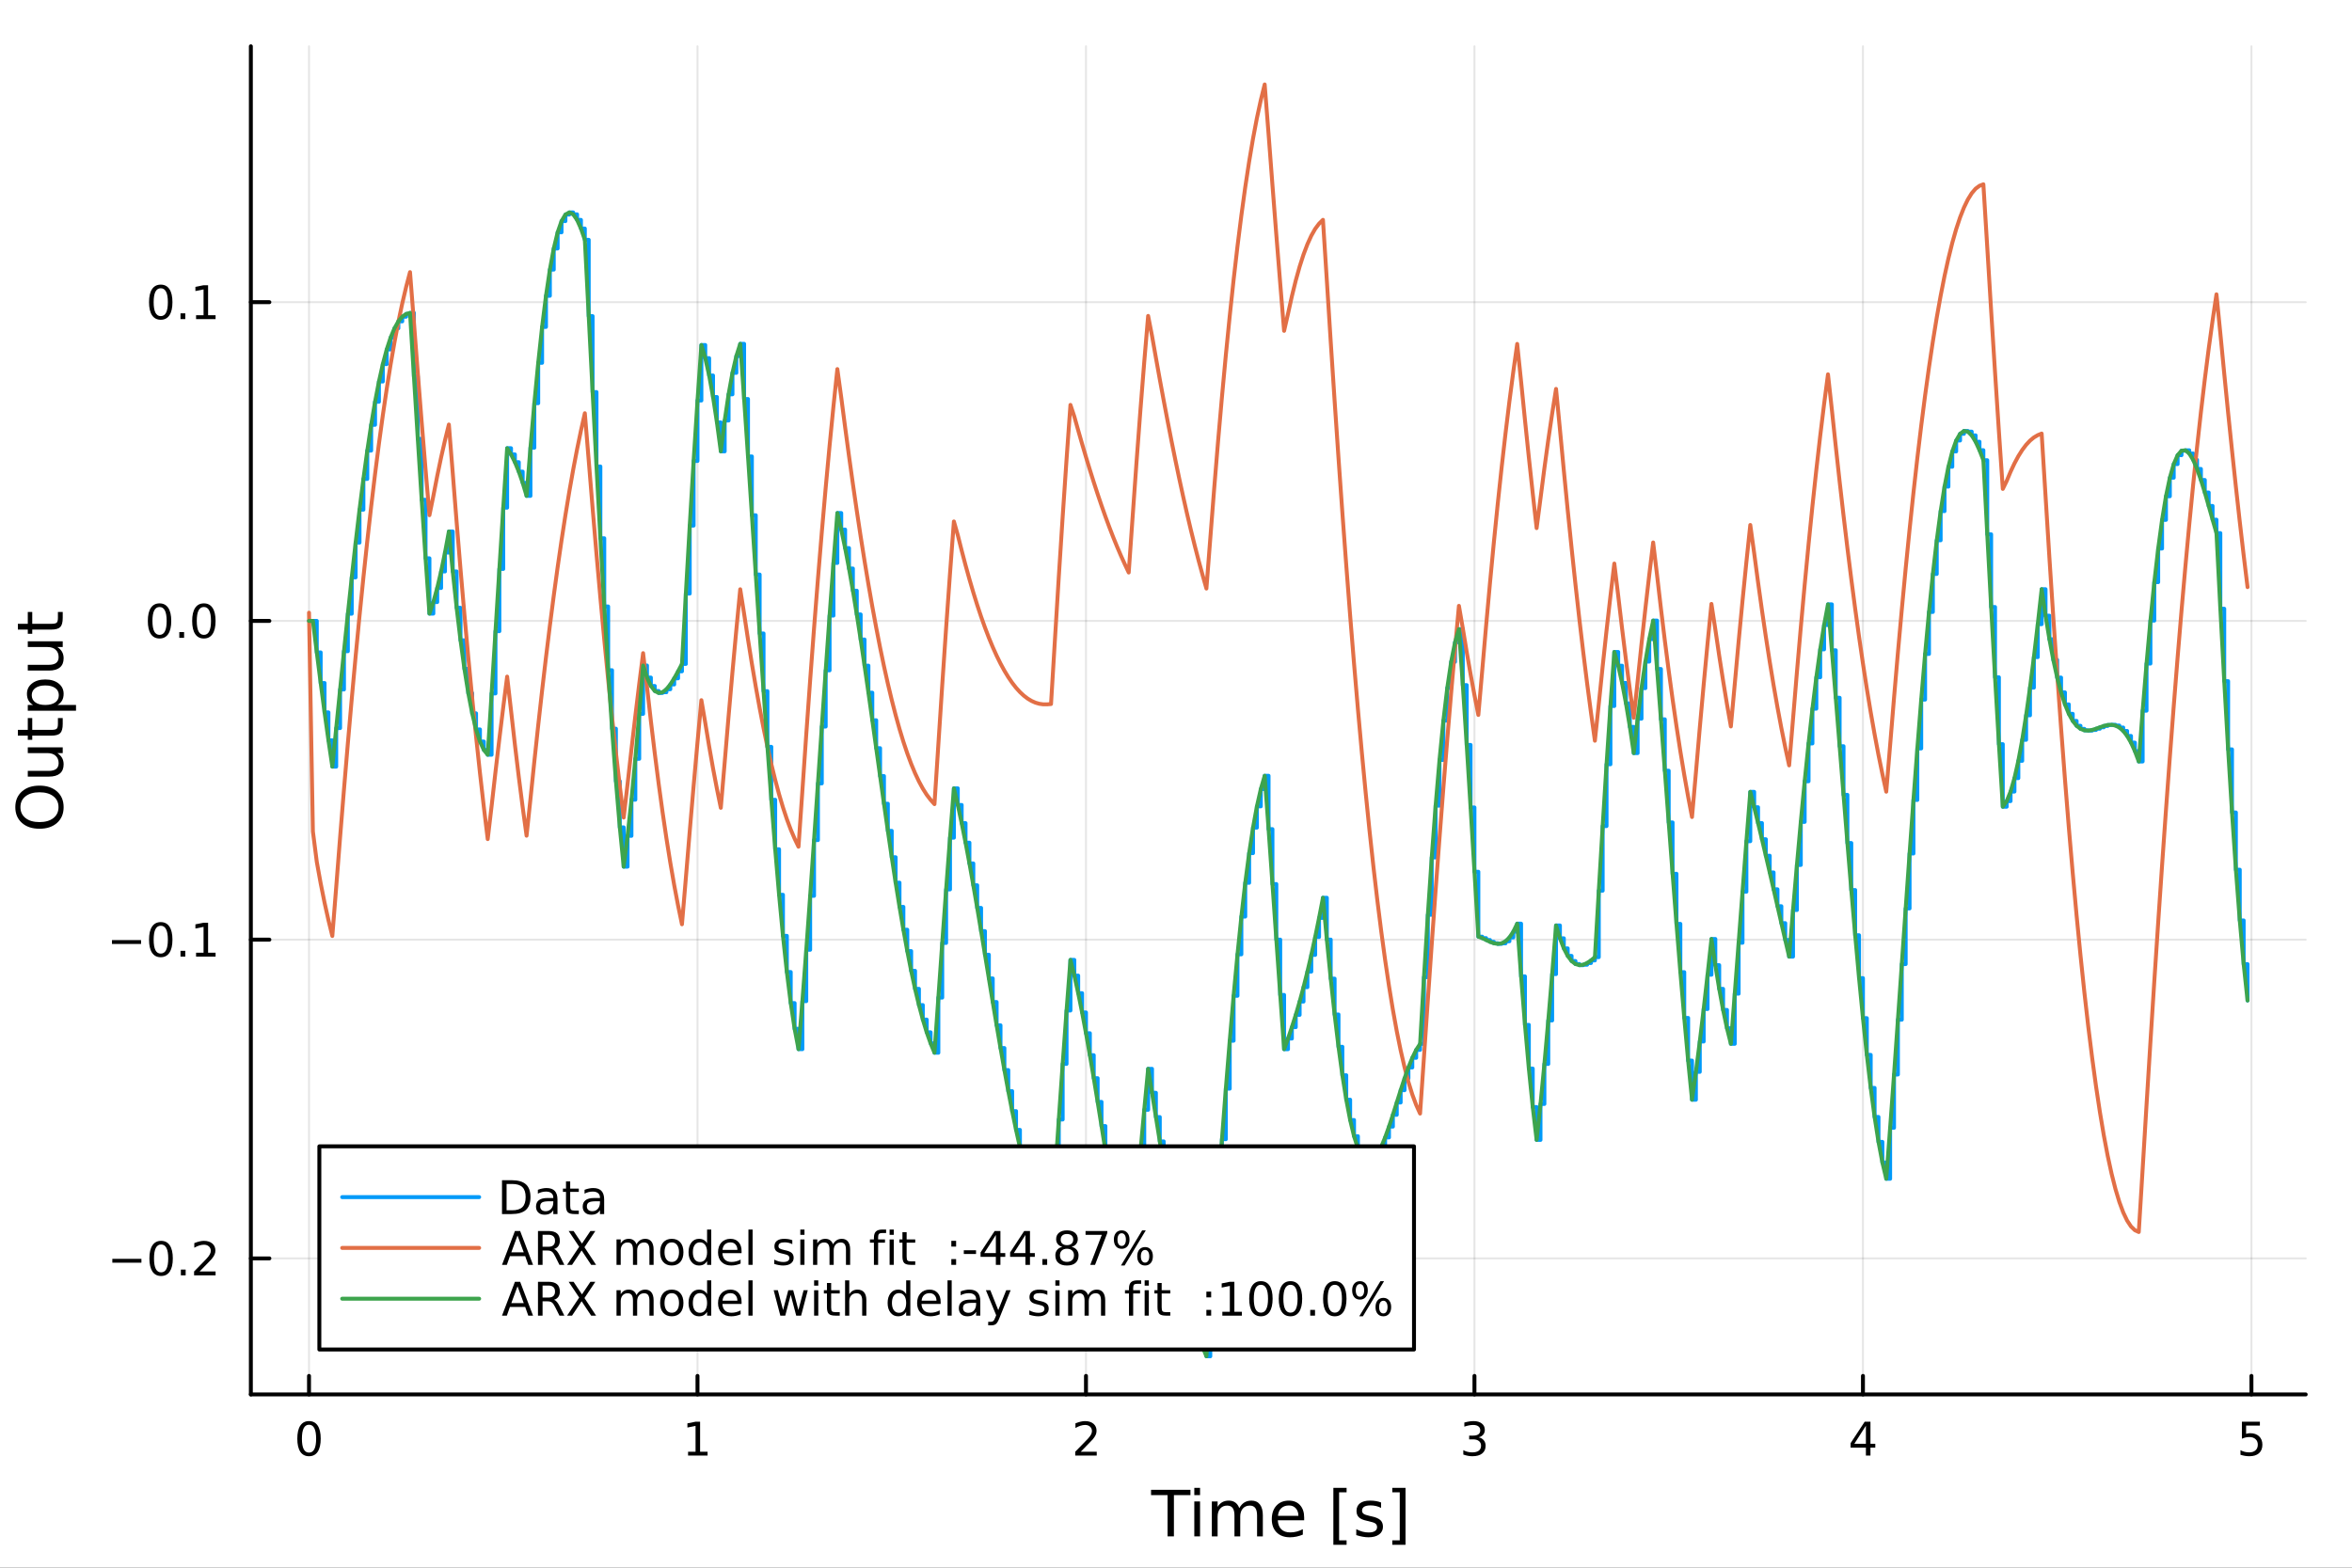<?xml version="1.0" encoding="utf-8"?>
<svg xmlns="http://www.w3.org/2000/svg" xmlns:xlink="http://www.w3.org/1999/xlink" width="600" height="400" viewBox="0 0 2400 1600">
<rect x="0" y="0" width="2400" height="1600" fill="#333333" stroke="none"/>
<defs>
  <clipPath id="clip140">
    <rect x="0" y="0" width="2400" height="1600"/>
  </clipPath>
</defs>
<path clip-path="url(#clip140)" d="M0 1600 L2400 1600 L2400 0 L0 0  Z" fill="#ffffff" fill-rule="evenodd" fill-opacity="1"/>
<defs>
  <clipPath id="clip141">
    <rect x="480" y="0" width="1681" height="1600"/>
  </clipPath>
</defs>
<path clip-path="url(#clip140)" d="M255.977 1423.18 L2352.76 1423.18 L2352.76 47.244 L255.977 47.244  Z" fill="#ffffff" fill-rule="evenodd" fill-opacity="1"/>
<defs>
  <clipPath id="clip142">
    <rect x="255" y="47" width="2098" height="1377"/>
  </clipPath>
</defs>
<polyline clip-path="url(#clip142)" style="stroke:#000000; stroke-linecap:round; stroke-linejoin:round; stroke-width:2; stroke-opacity:0.1; fill:none" points="315.32,1423.18 315.32,47.244 "/>
<polyline clip-path="url(#clip142)" style="stroke:#000000; stroke-linecap:round; stroke-linejoin:round; stroke-width:2; stroke-opacity:0.1; fill:none" points="711.731,1423.18 711.731,47.244 "/>
<polyline clip-path="url(#clip142)" style="stroke:#000000; stroke-linecap:round; stroke-linejoin:round; stroke-width:2; stroke-opacity:0.1; fill:none" points="1108.14,1423.18 1108.14,47.244 "/>
<polyline clip-path="url(#clip142)" style="stroke:#000000; stroke-linecap:round; stroke-linejoin:round; stroke-width:2; stroke-opacity:0.1; fill:none" points="1504.55,1423.18 1504.55,47.244 "/>
<polyline clip-path="url(#clip142)" style="stroke:#000000; stroke-linecap:round; stroke-linejoin:round; stroke-width:2; stroke-opacity:0.1; fill:none" points="1900.97,1423.18 1900.97,47.244 "/>
<polyline clip-path="url(#clip142)" style="stroke:#000000; stroke-linecap:round; stroke-linejoin:round; stroke-width:2; stroke-opacity:0.1; fill:none" points="2297.38,1423.18 2297.38,47.244 "/>
<polyline clip-path="url(#clip142)" style="stroke:#000000; stroke-linecap:round; stroke-linejoin:round; stroke-width:2; stroke-opacity:0.1; fill:none" points="255.977,1284.34 2352.76,1284.34 "/>
<polyline clip-path="url(#clip142)" style="stroke:#000000; stroke-linecap:round; stroke-linejoin:round; stroke-width:2; stroke-opacity:0.1; fill:none" points="255.977,959.022 2352.76,959.022 "/>
<polyline clip-path="url(#clip142)" style="stroke:#000000; stroke-linecap:round; stroke-linejoin:round; stroke-width:2; stroke-opacity:0.1; fill:none" points="255.977,633.71 2352.76,633.71 "/>
<polyline clip-path="url(#clip142)" style="stroke:#000000; stroke-linecap:round; stroke-linejoin:round; stroke-width:2; stroke-opacity:0.1; fill:none" points="255.977,308.397 2352.76,308.397 "/>
<polyline clip-path="url(#clip140)" style="stroke:#000000; stroke-linecap:round; stroke-linejoin:round; stroke-width:4; stroke-opacity:1; fill:none" points="255.977,1423.18 2352.76,1423.18 "/>
<polyline clip-path="url(#clip140)" style="stroke:#000000; stroke-linecap:round; stroke-linejoin:round; stroke-width:4; stroke-opacity:1; fill:none" points="315.32,1423.18 315.32,1404.28 "/>
<polyline clip-path="url(#clip140)" style="stroke:#000000; stroke-linecap:round; stroke-linejoin:round; stroke-width:4; stroke-opacity:1; fill:none" points="711.731,1423.18 711.731,1404.28 "/>
<polyline clip-path="url(#clip140)" style="stroke:#000000; stroke-linecap:round; stroke-linejoin:round; stroke-width:4; stroke-opacity:1; fill:none" points="1108.14,1423.18 1108.14,1404.28 "/>
<polyline clip-path="url(#clip140)" style="stroke:#000000; stroke-linecap:round; stroke-linejoin:round; stroke-width:4; stroke-opacity:1; fill:none" points="1504.55,1423.18 1504.55,1404.28 "/>
<polyline clip-path="url(#clip140)" style="stroke:#000000; stroke-linecap:round; stroke-linejoin:round; stroke-width:4; stroke-opacity:1; fill:none" points="1900.97,1423.18 1900.97,1404.28 "/>
<polyline clip-path="url(#clip140)" style="stroke:#000000; stroke-linecap:round; stroke-linejoin:round; stroke-width:4; stroke-opacity:1; fill:none" points="2297.38,1423.18 2297.38,1404.28 "/>
<path clip-path="url(#clip140)" d="M315.32 1454.1 Q311.709 1454.1 309.88 1457.66 Q308.075 1461.2 308.075 1468.33 Q308.075 1475.44 309.88 1479.01 Q311.709 1482.55 315.32 1482.55 Q318.954 1482.55 320.76 1479.01 Q322.588 1475.44 322.588 1468.33 Q322.588 1461.2 320.76 1457.66 Q318.954 1454.1 315.32 1454.1 M315.32 1450.39 Q321.13 1450.39 324.186 1455 Q327.264 1459.58 327.264 1468.33 Q327.264 1477.06 324.186 1481.67 Q321.13 1486.25 315.32 1486.25 Q309.51 1486.25 306.431 1481.67 Q303.376 1477.06 303.376 1468.33 Q303.376 1459.58 306.431 1455 Q309.51 1450.39 315.32 1450.39 Z" fill="#000000" fill-rule="nonzero" fill-opacity="1" /><path clip-path="url(#clip140)" d="M702.113 1481.64 L709.752 1481.64 L709.752 1455.28 L701.442 1456.95 L701.442 1452.69 L709.706 1451.02 L714.382 1451.02 L714.382 1481.64 L722.021 1481.64 L722.021 1485.58 L702.113 1485.58 L702.113 1481.64 Z" fill="#000000" fill-rule="nonzero" fill-opacity="1" /><path clip-path="url(#clip140)" d="M1102.8 1481.64 L1119.12 1481.64 L1119.12 1485.58 L1097.17 1485.58 L1097.17 1481.64 Q1099.83 1478.89 1104.42 1474.26 Q1109.02 1469.61 1110.2 1468.27 Q1112.45 1465.74 1113.33 1464.01 Q1114.23 1462.25 1114.23 1460.56 Q1114.23 1457.8 1112.29 1456.07 Q1110.37 1454.33 1107.26 1454.33 Q1105.06 1454.33 1102.61 1455.09 Q1100.18 1455.86 1097.4 1457.41 L1097.4 1452.69 Q1100.23 1451.55 1102.68 1450.97 Q1105.13 1450.39 1107.17 1450.39 Q1112.54 1450.39 1115.74 1453.08 Q1118.93 1455.77 1118.93 1460.26 Q1118.93 1462.39 1118.12 1464.31 Q1117.33 1466.2 1115.23 1468.8 Q1114.65 1469.47 1111.55 1472.69 Q1108.44 1475.88 1102.8 1481.64 Z" fill="#000000" fill-rule="nonzero" fill-opacity="1" /><path clip-path="url(#clip140)" d="M1508.8 1466.95 Q1512.16 1467.66 1514.03 1469.93 Q1515.93 1472.2 1515.93 1475.53 Q1515.93 1480.65 1512.41 1483.45 Q1508.89 1486.25 1502.41 1486.25 Q1500.24 1486.25 1497.92 1485.81 Q1495.63 1485.39 1493.18 1484.54 L1493.18 1480.02 Q1495.12 1481.16 1497.44 1481.74 Q1499.75 1482.32 1502.27 1482.32 Q1506.67 1482.32 1508.96 1480.58 Q1511.28 1478.84 1511.28 1475.53 Q1511.28 1472.48 1509.13 1470.77 Q1507 1469.03 1503.18 1469.03 L1499.15 1469.03 L1499.15 1465.19 L1503.36 1465.19 Q1506.81 1465.19 1508.64 1463.82 Q1510.47 1462.43 1510.47 1459.84 Q1510.47 1457.18 1508.57 1455.77 Q1506.7 1454.33 1503.18 1454.33 Q1501.26 1454.33 1499.06 1454.75 Q1496.86 1455.16 1494.22 1456.04 L1494.22 1451.88 Q1496.88 1451.14 1499.2 1450.77 Q1501.53 1450.39 1503.59 1450.39 Q1508.92 1450.39 1512.02 1452.83 Q1515.12 1455.23 1515.12 1459.35 Q1515.12 1462.22 1513.48 1464.21 Q1511.83 1466.18 1508.8 1466.95 Z" fill="#000000" fill-rule="nonzero" fill-opacity="1" /><path clip-path="url(#clip140)" d="M1903.98 1455.09 L1892.17 1473.54 L1903.98 1473.54 L1903.98 1455.09 M1902.75 1451.02 L1908.63 1451.02 L1908.63 1473.54 L1913.56 1473.54 L1913.56 1477.43 L1908.63 1477.43 L1908.63 1485.58 L1903.98 1485.58 L1903.98 1477.43 L1888.37 1477.43 L1888.37 1472.92 L1902.75 1451.02 Z" fill="#000000" fill-rule="nonzero" fill-opacity="1" /><path clip-path="url(#clip140)" d="M2287.66 1451.02 L2306.01 1451.02 L2306.01 1454.96 L2291.94 1454.96 L2291.94 1463.43 Q2292.96 1463.08 2293.97 1462.92 Q2294.99 1462.73 2296.01 1462.73 Q2301.8 1462.73 2305.18 1465.9 Q2308.56 1469.08 2308.56 1474.49 Q2308.56 1480.07 2305.09 1483.17 Q2301.61 1486.25 2295.29 1486.25 Q2293.12 1486.25 2290.85 1485.88 Q2288.6 1485.51 2286.2 1484.77 L2286.2 1480.07 Q2288.28 1481.2 2290.5 1481.76 Q2292.72 1482.32 2295.2 1482.32 Q2299.21 1482.32 2301.54 1480.21 Q2303.88 1478.1 2303.88 1474.49 Q2303.88 1470.88 2301.54 1468.77 Q2299.21 1466.67 2295.2 1466.67 Q2293.33 1466.67 2291.45 1467.08 Q2289.6 1467.5 2287.66 1468.38 L2287.66 1451.02 Z" fill="#000000" fill-rule="nonzero" fill-opacity="1" /><path clip-path="url(#clip140)" d="M1174.54 1520.52 L1214.74 1520.52 L1214.74 1525.93 L1197.87 1525.93 L1197.87 1568.04 L1191.41 1568.04 L1191.41 1525.93 L1174.54 1525.93 L1174.54 1520.52 Z" fill="#000000" fill-rule="nonzero" fill-opacity="1" /><path clip-path="url(#clip140)" d="M1218.68 1532.4 L1224.54 1532.4 L1224.54 1568.04 L1218.68 1568.04 L1218.68 1532.4 M1218.68 1518.52 L1224.54 1518.52 L1224.54 1525.93 L1218.68 1525.93 L1218.68 1518.52 Z" fill="#000000" fill-rule="nonzero" fill-opacity="1" /><path clip-path="url(#clip140)" d="M1264.55 1539.24 Q1266.75 1535.29 1269.8 1533.41 Q1272.86 1531.54 1276.99 1531.54 Q1282.56 1531.54 1285.59 1535.45 Q1288.61 1539.33 1288.61 1546.53 L1288.61 1568.04 L1282.72 1568.04 L1282.72 1546.72 Q1282.72 1541.59 1280.91 1539.11 Q1279.09 1536.63 1275.37 1536.63 Q1270.82 1536.63 1268.18 1539.65 Q1265.54 1542.68 1265.54 1547.9 L1265.54 1568.04 L1259.65 1568.04 L1259.65 1546.72 Q1259.65 1541.56 1257.83 1539.11 Q1256.02 1536.63 1252.23 1536.63 Q1247.74 1536.63 1245.1 1539.68 Q1242.46 1542.71 1242.46 1547.9 L1242.46 1568.04 L1236.57 1568.04 L1236.57 1532.4 L1242.46 1532.4 L1242.46 1537.93 Q1244.47 1534.66 1247.27 1533.1 Q1250.07 1531.54 1253.92 1531.54 Q1257.8 1531.54 1260.51 1533.51 Q1263.24 1535.48 1264.55 1539.24 Z" fill="#000000" fill-rule="nonzero" fill-opacity="1" /><path clip-path="url(#clip140)" d="M1330.78 1548.76 L1330.78 1551.62 L1303.86 1551.62 Q1304.24 1557.67 1307.49 1560.85 Q1310.76 1564 1316.59 1564 Q1319.96 1564 1323.11 1563.17 Q1326.3 1562.35 1329.42 1560.69 L1329.42 1566.23 Q1326.26 1567.57 1322.95 1568.27 Q1319.64 1568.97 1316.24 1568.97 Q1307.71 1568.97 1302.71 1564 Q1297.75 1559.04 1297.75 1550.57 Q1297.75 1541.82 1302.46 1536.69 Q1307.2 1531.54 1315.22 1531.54 Q1322.41 1531.54 1326.58 1536.18 Q1330.78 1540.8 1330.78 1548.76 M1324.93 1547.04 Q1324.86 1542.23 1322.22 1539.37 Q1319.61 1536.5 1315.28 1536.5 Q1310.38 1536.5 1307.42 1539.27 Q1304.49 1542.04 1304.05 1547.07 L1324.93 1547.04 Z" fill="#000000" fill-rule="nonzero" fill-opacity="1" /><path clip-path="url(#clip140)" d="M1360.58 1518.52 L1374.07 1518.52 L1374.07 1523.07 L1366.43 1523.07 L1366.43 1572.09 L1374.07 1572.09 L1374.07 1576.64 L1360.58 1576.64 L1360.58 1518.52 Z" fill="#000000" fill-rule="nonzero" fill-opacity="1" /><path clip-path="url(#clip140)" d="M1409.27 1533.45 L1409.27 1538.98 Q1406.79 1537.71 1404.12 1537.07 Q1401.44 1536.44 1398.58 1536.44 Q1394.22 1536.44 1392.02 1537.77 Q1389.86 1539.11 1389.86 1541.79 Q1389.86 1543.82 1391.42 1545 Q1392.98 1546.15 1397.69 1547.2 L1399.69 1547.64 Q1405.93 1548.98 1408.54 1551.43 Q1411.18 1553.85 1411.18 1558.21 Q1411.18 1563.17 1407.24 1566.07 Q1403.32 1568.97 1396.45 1568.97 Q1393.58 1568.97 1390.46 1568.39 Q1387.38 1567.85 1383.94 1566.74 L1383.94 1560.69 Q1387.18 1562.38 1390.34 1563.24 Q1393.49 1564.07 1396.57 1564.07 Q1400.71 1564.07 1402.94 1562.66 Q1405.17 1561.23 1405.17 1558.65 Q1405.17 1556.27 1403.54 1554.99 Q1401.95 1553.72 1396.51 1552.54 L1394.47 1552.07 Q1389.03 1550.92 1386.61 1548.56 Q1384.19 1546.18 1384.19 1542.04 Q1384.19 1537.01 1387.76 1534.27 Q1391.32 1531.54 1397.88 1531.54 Q1401.13 1531.54 1403.99 1532.01 Q1406.85 1532.49 1409.27 1533.45 Z" fill="#000000" fill-rule="nonzero" fill-opacity="1" /><path clip-path="url(#clip140)" d="M1434.2 1518.52 L1434.2 1576.64 L1420.7 1576.64 L1420.7 1572.09 L1428.31 1572.09 L1428.31 1523.07 L1420.7 1523.07 L1420.7 1518.52 L1434.2 1518.52 Z" fill="#000000" fill-rule="nonzero" fill-opacity="1" /><polyline clip-path="url(#clip140)" style="stroke:#000000; stroke-linecap:round; stroke-linejoin:round; stroke-width:4; stroke-opacity:1; fill:none" points="255.977,1423.18 255.977,47.244 "/>
<polyline clip-path="url(#clip140)" style="stroke:#000000; stroke-linecap:round; stroke-linejoin:round; stroke-width:4; stroke-opacity:1; fill:none" points="255.977,1284.34 274.875,1284.34 "/>
<polyline clip-path="url(#clip140)" style="stroke:#000000; stroke-linecap:round; stroke-linejoin:round; stroke-width:4; stroke-opacity:1; fill:none" points="255.977,959.022 274.875,959.022 "/>
<polyline clip-path="url(#clip140)" style="stroke:#000000; stroke-linecap:round; stroke-linejoin:round; stroke-width:4; stroke-opacity:1; fill:none" points="255.977,633.71 274.875,633.71 "/>
<polyline clip-path="url(#clip140)" style="stroke:#000000; stroke-linecap:round; stroke-linejoin:round; stroke-width:4; stroke-opacity:1; fill:none" points="255.977,308.397 274.875,308.397 "/>
<path clip-path="url(#clip140)" d="M114.631 1284.79 L144.306 1284.79 L144.306 1288.72 L114.631 1288.72 L114.631 1284.79 Z" fill="#000000" fill-rule="nonzero" fill-opacity="1" /><path clip-path="url(#clip140)" d="M164.399 1270.13 Q160.788 1270.13 158.959 1273.7 Q157.153 1277.24 157.153 1284.37 Q157.153 1291.48 158.959 1295.04 Q160.788 1298.58 164.399 1298.58 Q168.033 1298.58 169.839 1295.04 Q171.667 1291.48 171.667 1284.37 Q171.667 1277.24 169.839 1273.7 Q168.033 1270.13 164.399 1270.13 M164.399 1266.43 Q170.209 1266.43 173.264 1271.04 Q176.343 1275.62 176.343 1284.37 Q176.343 1293.1 173.264 1297.7 Q170.209 1302.29 164.399 1302.29 Q158.589 1302.29 155.51 1297.7 Q152.454 1293.1 152.454 1284.37 Q152.454 1275.62 155.51 1271.04 Q158.589 1266.43 164.399 1266.43 Z" fill="#000000" fill-rule="nonzero" fill-opacity="1" /><path clip-path="url(#clip140)" d="M184.561 1295.74 L189.445 1295.74 L189.445 1301.62 L184.561 1301.62 L184.561 1295.74 Z" fill="#000000" fill-rule="nonzero" fill-opacity="1" /><path clip-path="url(#clip140)" d="M203.658 1297.68 L219.977 1297.68 L219.977 1301.62 L198.033 1301.62 L198.033 1297.68 Q200.695 1294.93 205.278 1290.3 Q209.885 1285.64 211.065 1284.3 Q213.311 1281.78 214.19 1280.04 Q215.093 1278.28 215.093 1276.59 Q215.093 1273.84 213.149 1272.1 Q211.227 1270.37 208.125 1270.37 Q205.926 1270.37 203.473 1271.13 Q201.042 1271.89 198.264 1273.44 L198.264 1268.72 Q201.088 1267.59 203.542 1267.01 Q205.996 1266.43 208.033 1266.43 Q213.403 1266.43 216.598 1269.12 Q219.792 1271.8 219.792 1276.29 Q219.792 1278.42 218.982 1280.34 Q218.195 1282.24 216.088 1284.83 Q215.51 1285.5 212.408 1288.72 Q209.306 1291.92 203.658 1297.68 Z" fill="#000000" fill-rule="nonzero" fill-opacity="1" /><path clip-path="url(#clip140)" d="M114.26 959.474 L143.936 959.474 L143.936 963.409 L114.26 963.409 L114.26 959.474 Z" fill="#000000" fill-rule="nonzero" fill-opacity="1" /><path clip-path="url(#clip140)" d="M164.028 944.821 Q160.417 944.821 158.589 948.386 Q156.783 951.928 156.783 959.057 Q156.783 966.164 158.589 969.728 Q160.417 973.27 164.028 973.27 Q167.663 973.27 169.468 969.728 Q171.297 966.164 171.297 959.057 Q171.297 951.928 169.468 948.386 Q167.663 944.821 164.028 944.821 M164.028 941.117 Q169.839 941.117 172.894 945.724 Q175.973 950.307 175.973 959.057 Q175.973 967.784 172.894 972.39 Q169.839 976.974 164.028 976.974 Q158.218 976.974 155.14 972.39 Q152.084 967.784 152.084 959.057 Q152.084 950.307 155.14 945.724 Q158.218 941.117 164.028 941.117 Z" fill="#000000" fill-rule="nonzero" fill-opacity="1" /><path clip-path="url(#clip140)" d="M184.19 970.423 L189.075 970.423 L189.075 976.302 L184.19 976.302 L184.19 970.423 Z" fill="#000000" fill-rule="nonzero" fill-opacity="1" /><path clip-path="url(#clip140)" d="M200.07 972.367 L207.709 972.367 L207.709 946.002 L199.399 947.668 L199.399 943.409 L207.662 941.742 L212.338 941.742 L212.338 972.367 L219.977 972.367 L219.977 976.302 L200.07 976.302 L200.07 972.367 Z" fill="#000000" fill-rule="nonzero" fill-opacity="1" /><path clip-path="url(#clip140)" d="M162.802 619.508 Q159.19 619.508 157.362 623.073 Q155.556 626.615 155.556 633.744 Q155.556 640.851 157.362 644.415 Q159.19 647.957 162.802 647.957 Q166.436 647.957 168.241 644.415 Q170.07 640.851 170.07 633.744 Q170.07 626.615 168.241 623.073 Q166.436 619.508 162.802 619.508 M162.802 615.805 Q168.612 615.805 171.667 620.411 Q174.746 624.994 174.746 633.744 Q174.746 642.471 171.667 647.078 Q168.612 651.661 162.802 651.661 Q156.991 651.661 153.913 647.078 Q150.857 642.471 150.857 633.744 Q150.857 624.994 153.913 620.411 Q156.991 615.805 162.802 615.805 Z" fill="#000000" fill-rule="nonzero" fill-opacity="1" /><path clip-path="url(#clip140)" d="M182.963 645.11 L187.848 645.11 L187.848 650.99 L182.963 650.99 L182.963 645.11 Z" fill="#000000" fill-rule="nonzero" fill-opacity="1" /><path clip-path="url(#clip140)" d="M208.033 619.508 Q204.422 619.508 202.593 623.073 Q200.787 626.615 200.787 633.744 Q200.787 640.851 202.593 644.415 Q204.422 647.957 208.033 647.957 Q211.667 647.957 213.473 644.415 Q215.301 640.851 215.301 633.744 Q215.301 626.615 213.473 623.073 Q211.667 619.508 208.033 619.508 M208.033 615.805 Q213.843 615.805 216.898 620.411 Q219.977 624.994 219.977 633.744 Q219.977 642.471 216.898 647.078 Q213.843 651.661 208.033 651.661 Q202.223 651.661 199.144 647.078 Q196.088 642.471 196.088 633.744 Q196.088 624.994 199.144 620.411 Q202.223 615.805 208.033 615.805 Z" fill="#000000" fill-rule="nonzero" fill-opacity="1" /><path clip-path="url(#clip140)" d="M164.028 294.195 Q160.417 294.195 158.589 297.76 Q156.783 301.302 156.783 308.431 Q156.783 315.538 158.589 319.103 Q160.417 322.644 164.028 322.644 Q167.663 322.644 169.468 319.103 Q171.297 315.538 171.297 308.431 Q171.297 301.302 169.468 297.76 Q167.663 294.195 164.028 294.195 M164.028 290.492 Q169.839 290.492 172.894 295.098 Q175.973 299.681 175.973 308.431 Q175.973 317.158 172.894 321.765 Q169.839 326.348 164.028 326.348 Q158.218 326.348 155.14 321.765 Q152.084 317.158 152.084 308.431 Q152.084 299.681 155.14 295.098 Q158.218 290.492 164.028 290.492 Z" fill="#000000" fill-rule="nonzero" fill-opacity="1" /><path clip-path="url(#clip140)" d="M184.19 319.797 L189.075 319.797 L189.075 325.677 L184.19 325.677 L184.19 319.797 Z" fill="#000000" fill-rule="nonzero" fill-opacity="1" /><path clip-path="url(#clip140)" d="M200.07 321.741 L207.709 321.741 L207.709 295.376 L199.399 297.043 L199.399 292.783 L207.662 291.117 L212.338 291.117 L212.338 321.741 L219.977 321.741 L219.977 325.677 L200.07 325.677 L200.07 321.741 Z" fill="#000000" fill-rule="nonzero" fill-opacity="1" /><path clip-path="url(#clip140)" d="M20.845 823.791 Q20.845 830.793 26.064 834.931 Q31.284 839.037 40.292 839.037 Q49.267 839.037 54.487 834.931 Q59.707 830.793 59.707 823.791 Q59.707 816.788 54.487 812.714 Q49.267 808.609 40.292 808.609 Q31.284 808.609 26.064 812.714 Q20.845 816.788 20.845 823.791 M15.625 823.791 Q15.625 813.797 22.341 807.813 Q29.025 801.829 40.292 801.829 Q51.527 801.829 58.243 807.813 Q64.927 813.797 64.927 823.791 Q64.927 833.817 58.243 839.832 Q51.559 845.816 40.292 845.816 Q29.025 845.816 22.341 839.832 Q15.625 833.817 15.625 823.791 Z" fill="#000000" fill-rule="nonzero" fill-opacity="1" /><path clip-path="url(#clip140)" d="M49.936 792.631 L28.356 792.631 L28.356 786.774 L49.713 786.774 Q54.774 786.774 57.32 784.801 Q59.835 782.827 59.835 778.881 Q59.835 774.138 56.811 771.401 Q53.787 768.632 48.567 768.632 L28.356 768.632 L28.356 762.775 L64.004 762.775 L64.004 768.632 L58.53 768.632 Q61.776 770.764 63.368 773.597 Q64.927 776.398 64.927 780.122 Q64.927 786.265 61.108 789.448 Q57.288 792.631 49.936 792.631 M27.497 777.894 L27.497 777.894 Z" fill="#000000" fill-rule="nonzero" fill-opacity="1" /><path clip-path="url(#clip140)" d="M18.235 744.92 L28.356 744.92 L28.356 732.857 L32.908 732.857 L32.908 744.92 L52.259 744.92 Q56.62 744.92 57.861 743.742 Q59.103 742.533 59.103 738.872 L59.103 732.857 L64.004 732.857 L64.004 738.872 Q64.004 745.652 61.49 748.23 Q58.943 750.808 52.259 750.808 L32.908 750.808 L32.908 755.105 L28.356 755.105 L28.356 750.808 L18.235 750.808 L18.235 744.92 Z" fill="#000000" fill-rule="nonzero" fill-opacity="1" /><path clip-path="url(#clip140)" d="M58.657 719.489 L77.563 719.489 L77.563 725.377 L28.356 725.377 L28.356 719.489 L33.767 719.489 Q30.584 717.643 29.056 714.842 Q27.497 712.009 27.497 708.094 Q27.497 701.601 32.653 697.559 Q37.809 693.485 46.212 693.485 Q54.615 693.485 59.771 697.559 Q64.927 701.601 64.927 708.094 Q64.927 712.009 63.399 714.842 Q61.84 717.643 58.657 719.489 M46.212 699.564 Q39.751 699.564 36.09 702.238 Q32.398 704.879 32.398 709.526 Q32.398 714.173 36.09 716.847 Q39.751 719.489 46.212 719.489 Q52.673 719.489 56.365 716.847 Q60.026 714.173 60.026 709.526 Q60.026 704.879 56.365 702.238 Q52.673 699.564 46.212 699.564 Z" fill="#000000" fill-rule="nonzero" fill-opacity="1" /><path clip-path="url(#clip140)" d="M49.936 684.382 L28.356 684.382 L28.356 678.525 L49.713 678.525 Q54.774 678.525 57.32 676.552 Q59.835 674.579 59.835 670.632 Q59.835 665.889 56.811 663.152 Q53.787 660.383 48.567 660.383 L28.356 660.383 L28.356 654.527 L64.004 654.527 L64.004 660.383 L58.53 660.383 Q61.776 662.516 63.368 665.348 Q64.927 668.149 64.927 671.873 Q64.927 678.016 61.108 681.199 Q57.288 684.382 49.936 684.382 M27.497 669.645 L27.497 669.645 Z" fill="#000000" fill-rule="nonzero" fill-opacity="1" /><path clip-path="url(#clip140)" d="M18.235 636.671 L28.356 636.671 L28.356 624.608 L32.908 624.608 L32.908 636.671 L52.259 636.671 Q56.62 636.671 57.861 635.493 Q59.103 634.284 59.103 630.623 L59.103 624.608 L64.004 624.608 L64.004 630.623 Q64.004 637.403 61.49 639.981 Q58.943 642.559 52.259 642.559 L32.908 642.559 L32.908 646.856 L28.356 646.856 L28.356 642.559 L18.235 642.559 L18.235 636.671 Z" fill="#000000" fill-rule="nonzero" fill-opacity="1" /><polyline clip-path="url(#clip142)" style="stroke:#009af9; stroke-linecap:round; stroke-linejoin:round; stroke-width:4; stroke-opacity:1; fill:none" points="315.32,633.71 319.284,633.71 323.248,633.71 323.248,665.865 327.212,665.865 327.212,697.073 331.176,697.073 331.176,727.06 335.141,727.06 335.141,755.581 339.105,755.581 339.105,782.425 343.069,782.425 343.069,743.104 347.033,743.104 347.033,703.688 350.997,703.688 350.997,664.626 354.961,664.626 354.961,626.354 358.925,626.354 358.925,589.279 362.889,589.279 362.889,553.777 366.853,553.777 366.853,520.187 370.818,520.187 370.818,488.802 374.782,488.802 374.782,459.864 378.746,459.864 378.746,433.567 382.71,433.567 382.71,410.046 386.674,410.046 386.674,389.385 390.638,389.385 390.638,371.607 394.602,371.607 394.602,356.686 398.566,356.686 398.566,344.539 402.53,344.539 402.53,335.036 406.495,335.036 406.495,328.002 410.459,328.002 410.459,323.22 414.423,323.22 414.423,320.438 418.387,320.438 418.387,319.377 422.351,319.377 422.351,384.044 426.315,384.044 426.315,447.914 430.279,447.914 430.279,510.11 434.243,510.11 434.243,569.812 438.208,569.812 438.208,626.267 442.172,626.267 442.172,614.496 446.136,614.496 446.136,600.128 450.1,600.128 450.1,583.238 454.064,583.238 454.064,563.95 458.028,563.95 458.028,542.435 461.992,542.435 461.992,583.214 465.956,583.214 465.956,620.333 469.92,620.333 469.92,653.52 473.885,653.52 473.885,682.59 477.849,682.59 477.849,707.437 481.813,707.437 481.813,728.039 485.777,728.039 485.777,744.457 489.741,744.457 489.741,756.826 493.705,756.826 493.705,765.354 497.669,765.354 497.669,770.316 501.633,770.316 501.633,707.735 505.597,707.735 505.597,644.2 509.562,644.2 509.562,580.683 513.526,580.683 513.526,518.133 517.49,518.133 517.49,457.45 521.454,457.45 521.454,463.79 525.418,463.79 525.418,471.713 529.382,471.713 529.382,481.351 533.346,481.351 533.346,492.795 537.31,492.795 537.31,506.094 541.275,506.094 541.275,456.944 545.239,456.944 545.239,411.518 549.203,411.518 549.203,370.293 553.167,370.293 553.167,333.653 557.131,333.653 557.131,301.883 561.095,301.883 561.095,275.167 565.059,275.167 565.059,253.585 569.023,253.585 569.023,237.12 572.987,237.12 572.987,225.656 576.952,225.656 576.952,218.984 580.916,218.984 580.916,216.812 584.88,216.812 584.88,218.769 588.844,218.769 588.844,224.417 592.808,224.417 592.808,233.263 596.772,233.263 596.772,244.765 600.736,244.765 600.736,322.66 604.7,322.66 604.7,400.149 608.664,400.149 608.664,476.08 612.629,476.08 612.629,549.361 616.593,549.361 616.593,618.983 620.557,618.983 620.557,684.035 624.521,684.035 624.521,743.718 628.485,743.718 628.485,797.359 632.449,797.359 632.449,844.421 636.413,844.421 636.413,884.51 640.377,884.51 640.377,853.064 644.341,853.064 644.341,816.185 648.306,816.185 648.306,774.462 652.27,774.462 652.27,728.562 656.234,728.562 656.234,679.221 660.198,679.221 660.198,691.531 664.162,691.531 664.162,700.103 668.126,700.103 668.126,705.22 672.09,705.22 672.09,707.22 676.054,707.22 676.054,706.49 680.019,706.49 680.019,703.455 683.983,703.455 683.983,698.571 687.947,698.571 687.947,692.312 691.911,692.312 691.911,685.162 695.875,685.162 695.875,677.607 699.839,677.607 699.839,605.811 703.803,605.811 703.803,536.434 707.767,536.434 707.767,470.455 711.731,470.455 711.731,408.758 715.696,408.758 715.696,352.121 719.66,352.121 719.66,365.512 723.624,365.512 723.624,383.255 727.588,383.255 727.588,405.196 731.552,405.196 731.552,431.101 735.516,431.101 735.516,460.659 739.48,460.659 739.48,429.184 743.444,429.184 743.444,402.45 747.408,402.45 747.408,380.526 751.373,380.526 751.373,363.389 755.337,363.389 755.337,350.923 759.301,350.923 759.301,407.24 763.265,407.24 763.265,465.856 767.229,465.856 767.229,525.873 771.193,525.873 771.193,586.39 775.157,586.39 775.157,646.517 779.121,646.517 779.121,705.398 783.085,705.398 783.085,762.222 787.05,762.222 787.05,816.239 791.014,816.239 791.014,866.774 794.978,866.774 794.978,913.237 798.942,913.237 798.942,955.134 802.906,955.134 802.906,992.07 806.87,992.07 806.87,1023.76 810.834,1023.76 810.834,1050.02 814.798,1050.02 814.798,1070.78 818.763,1070.78 818.763,1021.78 822.727,1021.78 822.727,969.354 826.691,969.354 826.691,914.291 830.655,914.291 830.655,857.411 834.619,857.411 834.619,799.547 838.583,799.547 838.583,741.53 842.547,741.53 842.547,684.175 846.511,684.175 846.511,628.26 850.475,628.26 850.475,574.518 854.44,574.518 854.44,523.619 858.404,523.619 858.404,540.47 862.368,540.47 862.368,559.384 866.332,559.384 866.332,580.239 870.296,580.239 870.296,602.874 874.26,602.874 874.26,627.096 878.224,627.096 878.224,652.686 882.188,652.686 882.188,679.396 886.152,679.396 886.152,706.966 890.117,706.966 890.117,735.12 894.081,735.12 894.081,763.578 898.045,763.578 898.045,792.057 902.009,792.057 902.009,820.281 905.973,820.281 905.973,847.985 909.937,847.985 909.937,874.917 913.901,874.917 913.901,900.847 917.865,900.847 917.865,925.566 921.829,925.566 921.829,948.896 925.794,948.896 925.794,970.686 929.758,970.686 929.758,990.818 933.722,990.818 933.722,1009.21 937.686,1009.21 937.686,1025.8 941.65,1025.8 941.65,1040.59 945.614,1040.59 945.614,1053.59 949.578,1053.59 949.578,1064.84 953.542,1064.84 953.542,1074.44 957.507,1074.44 957.507,1018.16 961.471,1018.16 961.471,962.361 965.435,962.361 965.435,907.735 969.399,907.735 969.399,854.944 973.363,854.944 973.363,804.6 977.327,804.6 977.327,821.559 981.291,821.559 981.291,840.094 985.255,840.094 985.255,860.054 989.219,860.054 989.219,881.263 993.184,881.263 993.184,903.522 997.148,903.522 997.148,926.616 1001.11,926.616 1001.11,950.316 1005.08,950.316 1005.08,974.387 1009.04,974.387 1009.04,998.59 1013,998.59 1013,1022.69 1016.97,1022.69 1016.97,1046.45 1020.93,1046.45 1020.93,1069.66 1024.9,1069.66 1024.9,1092.11 1028.86,1092.11 1028.86,1113.62 1032.82,1113.62 1032.82,1134.02 1036.79,1134.02 1036.79,1153.17 1040.75,1153.17 1040.75,1170.97 1044.72,1170.97 1044.72,1187.32 1048.68,1187.32 1048.68,1202.16 1052.65,1202.16 1052.65,1215.48 1056.61,1215.48 1056.61,1227.27 1060.57,1227.27 1060.57,1237.56 1064.54,1237.56 1064.54,1246.41 1068.5,1246.41 1068.5,1253.9 1072.47,1253.9 1072.47,1260.12 1076.43,1260.12 1076.43,1200.9 1080.39,1200.9 1080.39,1142.57 1084.36,1142.57 1084.36,1085.83 1088.32,1085.83 1088.32,1031.34 1092.29,1031.34 1092.29,979.691 1096.25,979.691 1096.25,995.716 1100.21,995.716 1100.21,1013.66 1104.18,1013.66 1104.18,1033.32 1108.14,1033.32 1108.14,1054.51 1112.11,1054.51 1112.11,1076.96 1116.07,1076.96 1116.07,1100.42 1120.04,1100.42 1120.04,1124.61 1124,1124.61 1124,1149.26 1127.96,1149.26 1127.96,1174.06 1131.93,1174.06 1131.93,1198.73 1135.89,1198.73 1135.89,1223.01 1139.86,1223.01 1139.86,1246.63 1143.82,1246.63 1143.82,1269.35 1147.78,1269.35 1147.78,1290.94 1151.75,1290.94 1151.75,1311.22 1155.71,1311.22 1155.71,1265.71 1159.68,1265.71 1159.68,1220.48 1163.64,1220.48 1163.64,1175.99 1167.6,1175.99 1167.6,1132.65 1171.57,1132.65 1171.57,1090.87 1175.53,1090.87 1175.53,1115.31 1179.5,1115.31 1179.5,1140.09 1183.46,1140.09 1183.46,1164.91 1187.43,1164.91 1187.43,1189.5 1191.39,1189.5 1191.39,1213.59 1195.35,1213.59 1195.35,1236.93 1199.32,1236.93 1199.32,1259.29 1203.28,1259.29 1203.28,1280.46 1207.25,1280.46 1207.25,1300.26 1211.21,1300.26 1211.21,1318.55 1215.17,1318.55 1215.17,1335.19 1219.14,1335.19 1219.14,1350.11 1223.1,1350.11 1223.1,1363.27 1227.07,1363.27 1227.07,1374.64 1231.03,1374.64 1231.03,1384.24 1234.99,1384.24 1234.99,1327.81 1238.96,1327.81 1238.96,1271.65 1242.92,1271.65 1242.92,1216.4 1246.89,1216.4 1246.89,1162.7 1250.85,1162.7 1250.85,1111.11 1254.82,1111.11 1254.82,1062.17 1258.78,1062.17 1258.78,1016.33 1262.74,1016.33 1262.74,973.994 1266.71,973.994 1266.71,935.469 1270.67,935.469 1270.67,900.991 1274.64,900.991 1274.64,870.712 1278.6,870.712 1278.6,844.702 1282.56,844.702 1282.56,822.947 1286.53,822.947 1286.53,805.356 1290.49,805.356 1290.49,791.761 1294.46,791.761 1294.46,846.236 1298.42,846.236 1298.42,902.274 1302.38,902.274 1302.38,958.974 1306.35,958.974 1306.35,1015.44 1310.31,1015.44 1310.31,1070.81 1314.28,1070.81 1314.28,1059.96 1318.24,1059.96 1318.24,1048.33 1322.21,1048.33 1322.21,1035.79 1326.17,1035.79 1326.17,1022.21 1330.13,1022.21 1330.13,1007.51 1334.1,1007.51 1334.1,991.642 1338.06,991.642 1338.06,974.571 1342.03,974.571 1342.03,956.297 1345.99,956.297 1345.99,936.847 1349.95,936.847 1349.95,916.274 1353.92,916.274 1353.92,958.966 1357.88,958.966 1357.88,998.816 1361.85,998.816 1361.85,1035.4 1365.81,1035.4 1365.81,1068.35 1369.77,1068.35 1369.77,1097.4 1373.74,1097.4 1373.74,1122.36 1377.7,1122.36 1377.7,1143.11 1381.67,1143.11 1381.67,1159.63 1385.63,1159.63 1385.63,1171.97 1389.6,1171.97 1389.6,1180.26 1393.56,1180.26 1393.56,1184.72 1397.52,1184.72 1397.52,1185.61 1401.49,1185.61 1401.49,1183.27 1405.45,1183.27 1405.45,1178.08 1409.42,1178.08 1409.42,1170.47 1413.38,1170.47 1413.38,1160.89 1417.34,1160.89 1417.34,1149.83 1421.31,1149.83 1421.31,1137.78 1425.27,1137.78 1425.27,1125.23 1429.24,1125.23 1429.24,1112.69 1433.2,1112.69 1433.2,1100.61 1437.16,1100.61 1437.16,1089.46 1441.13,1089.46 1441.13,1079.63 1445.09,1079.63 1445.09,1071.51 1449.06,1071.51 1449.06,1065.42 1453.02,1065.42 1453.02,997.32 1456.98,997.32 1456.98,933.642 1460.95,933.642 1460.95,875.091 1464.91,875.091 1464.91,822.258 1468.88,822.258 1468.88,775.608 1472.84,775.608 1472.84,735.475 1476.81,735.475 1476.81,702.058 1480.77,702.058 1480.77,675.422 1484.73,675.422 1484.73,655.503 1488.7,655.503 1488.7,642.107 1492.66,642.107 1492.66,699.234 1496.63,699.234 1496.63,760.26 1500.59,760.26 1500.59,824.118 1504.55,824.118 1504.55,889.717 1508.52,889.717 1508.52,955.958 1512.48,955.958 1512.48,957.453 1516.45,957.453 1516.45,959.365 1520.41,959.365 1520.41,961.257 1524.37,961.257 1524.37,962.711 1528.34,962.711 1528.34,963.333 1532.3,963.333 1532.3,962.759 1536.27,962.759 1536.27,960.665 1540.23,960.665 1540.23,956.77 1544.2,956.77 1544.2,950.84 1548.16,950.84 1548.16,942.692 1552.12,942.692 1552.12,996.505 1556.09,996.505 1556.09,1046 1560.05,1046 1560.05,1090.6 1564.02,1090.6 1564.02,1129.84 1567.98,1129.84 1567.98,1163.39 1571.94,1163.39 1571.94,1126.71 1575.91,1126.71 1575.91,1085.89 1579.87,1085.89 1579.87,1041.5 1583.84,1041.5 1583.84,994.164 1587.8,994.164 1587.8,944.536 1591.76,944.536 1591.76,957.62 1595.73,957.62 1595.73,967.919 1599.69,967.919 1599.69,975.591 1603.66,975.591 1603.66,980.839 1607.62,980.839 1607.62,983.904 1611.59,983.904 1611.59,985.061 1615.55,985.061 1615.55,984.613 1619.51,984.613 1619.51,982.879 1623.48,982.879 1623.48,980.196 1627.44,980.196 1627.44,976.903 1631.41,976.903 1631.41,909.031 1635.37,909.031 1635.37,843.117 1639.33,843.117 1639.33,780.028 1643.3,780.028 1643.3,720.554 1647.26,720.554 1647.26,665.393 1651.23,665.393 1651.23,679.452 1655.19,679.452 1655.19,697.013 1659.15,697.013 1659.15,717.897 1663.12,717.897 1663.12,741.863 1667.08,741.863 1667.08,768.614 1671.05,768.614 1671.05,733.493 1675.01,733.493 1675.01,702.317 1678.98,702.317 1678.98,675.219 1682.94,675.219 1682.94,652.245 1686.9,652.245 1686.9,633.368 1690.87,633.368 1690.87,682.791 1694.83,682.791 1694.83,734.133 1698.8,734.133 1698.8,786.602 1702.76,786.602 1702.76,839.405 1706.72,839.405 1706.72,891.762 1710.69,891.762 1710.69,942.925 1714.65,942.925 1714.65,992.187 1718.62,992.187 1718.62,1038.9 1722.58,1038.9 1722.58,1082.47 1726.54,1082.47 1726.54,1122.4 1730.51,1122.4 1730.51,1093.95 1734.47,1093.95 1734.47,1062.99 1738.44,1062.99 1738.44,1029.83 1742.4,1029.83 1742.4,994.816 1746.37,994.816 1746.37,958.326 1750.33,958.326 1750.33,985.066 1754.29,985.066 1754.29,1009.24 1758.26,1009.24 1758.26,1030.72 1762.22,1030.72 1762.22,1049.42 1766.19,1049.42 1766.19,1065.33 1770.15,1065.33 1770.15,1014.15 1774.11,1014.15 1774.11,962.182 1778.08,962.182 1778.08,910.091 1782.04,910.091 1782.04,858.544 1786.01,858.544 1786.01,808.174 1789.97,808.174 1789.97,823.891 1793.93,823.891 1793.93,840.036 1797.9,840.036 1797.9,856.552 1801.86,856.552 1801.86,873.372 1805.83,873.372 1805.83,890.424 1809.79,890.424 1809.79,907.629 1813.76,907.629 1813.76,924.906 1817.72,924.906 1817.72,942.173 1821.68,942.173 1821.68,959.345 1825.65,959.345 1825.65,976.343 1829.61,976.343 1829.61,928.776 1833.58,928.776 1833.58,882.779 1837.54,882.779 1837.54,838.83 1841.5,838.83 1841.5,797.36 1845.47,797.36 1845.47,758.742 1849.43,758.742 1849.43,723.284 1853.4,723.284 1853.4,691.226 1857.36,691.226 1857.36,662.741 1861.32,662.741 1861.32,637.927 1865.29,637.927 1865.29,616.811 1869.25,616.811 1869.25,663.662 1873.22,663.662 1873.22,712.164 1877.18,712.164 1877.18,761.597 1881.15,761.597 1881.15,811.241 1885.11,811.241 1885.11,860.389 1889.07,860.389 1889.07,908.364 1893.04,908.364 1893.04,954.527 1897,954.527 1897,998.293 1900.97,998.293 1900.97,1039.14 1904.93,1039.14 1904.93,1076.61 1908.89,1076.61 1908.89,1110.32 1912.86,1110.32 1912.86,1139.99 1916.82,1139.99 1916.82,1165.41 1920.79,1165.41 1920.79,1186.45 1924.75,1186.45 1924.75,1203.08 1928.71,1203.08 1928.71,1151.03 1932.68,1151.03 1932.68,1096.66 1936.64,1096.66 1936.64,1040.71 1940.61,1040.71 1940.61,983.959 1944.57,983.959 1944.57,927.167 1948.54,927.167 1948.54,871.086 1952.5,871.086 1952.5,816.43 1956.46,816.43 1956.46,763.871 1960.43,763.871 1960.43,714.021 1964.39,714.021 1964.39,667.426 1968.36,667.426 1968.36,624.554 1972.32,624.554 1972.32,585.79 1976.28,585.79 1976.28,551.43 1980.25,551.43 1980.25,521.679 1984.21,521.679 1984.21,496.648 1988.18,496.648 1988.18,476.355 1992.14,476.355 1992.14,460.727 1996.1,460.727 1996.1,449.607 2000.07,449.607 2000.07,442.754 2004.03,442.754 2004.03,439.857 2008,439.857 2008,440.537 2011.96,440.537 2011.96,444.359 2015.93,444.359 2015.93,450.844 2019.89,450.844 2019.89,459.476 2023.85,459.476 2023.85,469.717 2027.82,469.717 2027.82,545.325 2031.78,545.325 2031.78,619.542 2035.75,619.542 2035.75,691.276 2039.71,691.276 2039.71,759.514 2043.67,759.514 2043.67,823.338 2047.64,823.338 2047.64,817.629 2051.6,817.629 2051.6,807.909 2055.57,807.909 2055.57,794.175 2059.53,794.175 2059.53,776.506 2063.49,776.506 2063.49,755.059 2067.46,755.059 2067.46,730.064 2071.42,730.064 2071.42,701.817 2075.39,701.817 2075.39,670.673 2079.35,670.673 2079.35,637.034 2083.32,637.034 2083.32,601.346 2087.28,601.346 2087.28,628.392 2091.24,628.392 2091.24,652.461 2095.21,652.461 2095.21,673.509 2099.17,673.509 2099.17,691.548 2103.14,691.548 2103.14,706.647 2107.1,706.647 2107.1,718.927 2111.06,718.927 2111.06,728.558 2115.03,728.558 2115.03,735.752 2118.99,735.752 2118.99,740.762 2122.96,740.762 2122.96,743.871 2126.92,743.871 2126.92,745.389 2130.88,745.389 2130.88,745.645 2134.85,745.645 2134.85,744.98 2138.81,744.98 2138.81,743.74 2142.78,743.74 2142.78,742.269 2146.74,742.269 2146.74,740.902 2150.7,740.902 2150.7,739.958 2154.67,739.958 2154.67,739.739 2158.63,739.739 2158.63,740.517 2162.6,740.517 2162.6,742.535 2166.56,742.535 2166.56,746.003 2170.53,746.003 2170.53,751.09 2174.49,751.09 2174.49,757.928 2178.45,757.928 2178.45,766.608 2182.42,766.608 2182.42,777.177 2186.38,777.177 2186.38,725.334 2190.35,725.334 2190.35,677.248 2194.31,677.248 2194.31,633.398 2198.27,633.398 2198.27,594.165 2202.24,594.165 2202.24,559.833 2206.2,559.833 2206.2,530.585 2210.17,530.585 2210.17,506.502 2214.13,506.502 2214.13,487.563 2218.09,487.563 2218.09,473.652 2222.06,473.652 2222.06,464.56 2226.02,464.56 2226.02,459.991 2229.99,459.991 2229.99,459.575 2233.95,459.575 2233.95,462.873 2237.92,462.873 2237.92,469.389 2241.88,469.389 2241.88,478.581 2245.84,478.581 2245.84,489.876 2249.81,489.876 2249.81,502.677 2253.77,502.677 2253.77,516.379 2257.74,516.379 2257.74,530.382 2261.7,530.382 2261.7,544.097 2265.66,544.097 2265.66,621.275 2269.63,621.275 2269.63,695.187 2273.59,695.187 2273.59,764.806 2277.56,764.806 2277.56,829.216 2281.52,829.216 2281.52,887.629 2285.48,887.629 2285.48,939.393 2289.45,939.393 2289.45,984.006 2293.41,984.006 2293.41,1021.11 "/>
<polyline clip-path="url(#clip142)" style="stroke:#e26f46; stroke-linecap:round; stroke-linejoin:round; stroke-width:4; stroke-opacity:1; fill:none" points="315.32,625.321 319.284,848.596 323.248,879.614 327.212,901.538 331.176,921.27 335.141,939.097 339.105,955.273 343.069,905.371 347.033,854.658 350.997,805.649 354.961,758.495 358.925,713.251 362.889,669.959 366.853,628.658 370.818,589.376 374.782,552.138 378.746,516.959 382.71,483.85 386.674,452.815 390.638,423.854 394.602,396.958 398.566,372.116 402.53,349.311 406.495,328.521 410.459,309.718 414.423,292.872 418.387,277.731 422.351,328.719 426.315,380.564 430.279,430.745 434.243,479.107 438.208,525.807 442.172,506.336 446.136,485.88 450.1,466.882 454.064,449.421 458.028,433.267 461.992,482.863 465.956,532.957 469.92,581.047 473.885,626.998 477.849,670.77 481.813,712.334 485.777,751.669 489.741,788.759 493.705,823.598 497.669,856.4 501.633,822.709 505.597,787.762 509.562,754.053 513.526,721.71 517.49,690.55 521.454,725.061 525.418,760.036 529.382,793.015 533.346,823.902 537.31,852.915 541.275,815.599 545.239,777.196 549.203,740.202 553.167,704.745 557.131,670.862 561.095,638.581 565.059,607.922 569.023,578.901 572.987,551.53 576.952,525.815 580.916,501.757 584.88,479.353 588.844,458.596 592.808,439.474 596.772,421.754 600.736,469.88 604.7,518.599 608.664,565.41 612.629,610.176 616.593,652.857 620.557,693.424 624.521,731.854 628.485,768.13 632.449,802.243 636.413,834.408 640.377,800.164 644.341,764.749 648.306,730.653 652.27,698.001 656.234,666.61 660.198,700.964 664.162,735.853 668.126,768.815 672.09,799.751 676.054,828.66 680.019,855.544 683.983,880.416 687.947,903.289 691.911,924.186 695.875,943.347 699.839,896.34 703.803,848.426 707.767,802.119 711.731,757.565 715.696,714.599 719.66,737.725 723.624,761.747 727.588,784.219 731.552,805.056 735.516,824.481 739.48,778.048 743.444,731.005 747.408,685.85 751.373,642.714 755.337,601.419 759.301,626.453 763.265,652.605 767.229,677.414 771.193,700.781 775.157,722.696 779.121,743.162 783.085,762.182 787.05,779.764 791.014,795.921 794.978,810.666 798.942,824.017 802.906,835.997 806.87,846.629 810.834,855.94 814.798,864.176 818.763,806.906 822.727,749.393 826.691,694.149 830.655,641.316 834.619,590.943 838.583,543.065 842.547,497.707 846.511,454.89 850.475,414.624 854.44,376.697 858.404,405.567 862.368,435.995 866.332,465.49 870.296,493.922 874.26,521.253 878.224,547.457 882.188,572.508 886.152,596.385 890.117,619.073 894.081,640.559 898.045,660.835 902.009,679.896 905.973,697.739 909.937,714.366 913.901,729.784 917.865,743.999 921.829,757.024 925.794,768.87 929.758,779.556 933.722,789.099 937.686,797.522 941.65,804.846 945.614,811.098 949.578,816.305 953.542,820.713 957.507,759.889 961.471,699.095 965.435,640.841 969.399,585.266 973.363,532.198 977.327,546.129 981.291,561.852 985.255,576.906 989.219,591.189 993.184,604.691 997.148,617.408 1001.11,629.336 1005.08,640.478 1009.04,650.834 1013,660.409 1016.97,669.209 1020.93,677.243 1024.9,684.52 1028.86,691.051 1032.82,696.85 1036.79,701.931 1040.75,706.31 1044.72,710.003 1048.68,713.029 1052.65,715.408 1056.61,717.159 1060.57,718.303 1064.54,718.863 1068.5,718.86 1072.47,718.536 1076.43,653.451 1080.39,588.858 1084.36,527.259 1088.32,468.783 1092.29,413.248 1096.25,425.135 1100.21,439.225 1104.18,453.044 1108.14,466.477 1112.11,479.501 1116.07,492.098 1120.04,504.25 1124,515.944 1127.96,527.166 1131.93,537.905 1135.89,548.153 1139.86,557.902 1143.82,567.146 1147.78,575.881 1151.75,584.321 1155.71,528.003 1159.68,472.156 1163.64,419.258 1167.6,369.419 1171.57,322.433 1175.53,342.764 1179.5,365.173 1183.46,387.169 1187.43,408.622 1191.39,429.492 1195.35,449.748 1199.32,469.359 1203.28,488.299 1207.25,506.544 1211.21,524.074 1215.17,540.871 1219.14,556.92 1223.1,572.207 1227.07,586.723 1231.03,600.678 1234.99,549.603 1238.96,498.726 1242.92,450.522 1246.89,405.1 1250.85,362.47 1254.82,322.633 1258.78,285.583 1262.74,251.305 1266.71,219.778 1270.67,190.973 1274.64,164.858 1278.6,141.391 1282.56,120.527 1286.53,102.216 1290.49,86.186 1294.46,136.838 1298.42,188.879 1302.38,239.766 1306.35,289.321 1310.31,337.678 1314.28,320.303 1318.24,302.361 1322.21,286.269 1326.17,272.082 1330.13,259.764 1334.1,249.272 1338.06,240.558 1342.03,233.574 1345.99,228.267 1349.95,224.366 1353.92,286.275 1357.88,348.707 1361.85,409.127 1365.81,467.364 1369.77,523.35 1373.74,577.024 1377.7,628.337 1381.67,677.246 1385.63,723.72 1389.6,767.731 1393.56,809.263 1397.52,848.305 1401.49,884.854 1405.45,918.914 1409.42,950.494 1413.38,979.612 1417.34,1006.29 1421.31,1030.56 1425.27,1052.44 1429.24,1071.99 1433.2,1089.24 1437.16,1104.25 1441.13,1117.05 1445.09,1127.72 1449.06,1136.52 1453.02,1079.05 1456.98,1020.62 1460.95,963.758 1464.91,908.647 1468.88,855.367 1472.84,803.986 1476.81,754.566 1480.77,707.159 1484.73,661.81 1488.7,618.341 1492.66,641.244 1496.63,665.314 1500.59,688.092 1504.55,709.481 1508.52,729.695 1512.48,684.274 1516.45,638.455 1520.41,594.723 1524.37,553.2 1528.34,513.908 1532.3,476.864 1536.27,442.075 1540.23,409.543 1544.2,379.261 1548.16,351.004 1552.12,389.216 1556.09,428.646 1560.05,466.793 1564.02,503.517 1567.98,538.993 1571.94,508.721 1575.91,477.904 1579.87,448.991 1583.84,422.071 1587.8,396.92 1591.76,437.987 1595.73,480.024 1599.69,520.531 1603.66,559.374 1607.62,596.513 1611.59,631.917 1615.55,665.562 1619.51,697.429 1623.48,727.506 1627.44,756.002 1631.41,718.451 1635.37,680.087 1639.33,643.391 1643.3,608.482 1647.26,575.168 1651.23,607.925 1655.19,641.534 1659.15,673.524 1663.12,703.786 1667.08,732.523 1671.05,695.268 1675.01,657.249 1678.98,620.947 1682.94,586.476 1686.9,553.641 1690.87,586.916 1694.83,621.078 1698.8,653.654 1702.76,684.531 1706.72,713.693 1710.69,741.132 1714.65,766.844 1718.62,790.83 1722.58,813.098 1726.54,833.874 1730.51,788.711 1734.47,742.856 1738.44,698.809 1742.4,656.701 1746.37,616.353 1750.33,642.254 1754.29,669.196 1758.26,694.718 1762.22,718.72 1766.19,741.415 1770.15,698.342 1774.11,654.735 1778.08,613.082 1782.04,573.501 1786.01,535.801 1789.97,564.459 1793.93,594.255 1797.9,622.715 1801.86,649.73 1805.83,675.283 1809.79,699.365 1813.76,721.97 1817.72,743.099 1821.68,762.755 1825.65,781.163 1829.61,733.872 1833.58,686.125 1837.54,640.415 1841.5,596.872 1845.47,555.526 1849.43,516.399 1853.4,479.506 1857.36,444.855 1861.32,412.446 1865.29,382.059 1869.25,418.146 1873.22,455.46 1877.18,491.504 1881.15,526.147 1885.11,559.347 1889.07,591.075 1893.04,621.305 1897,650.018 1900.97,677.197 1904.93,702.833 1908.89,726.92 1912.86,749.457 1916.82,770.445 1920.79,789.893 1924.75,808.027 1928.71,760.401 1932.68,712.261 1936.64,666.104 1940.61,622.063 1944.57,580.171 1948.54,540.454 1952.5,502.931 1956.46,467.611 1960.43,434.501 1964.39,403.598 1968.36,374.896 1972.32,348.382 1976.28,324.037 1980.25,301.838 1984.21,281.757 1988.18,263.761 1992.14,247.813 1996.1,233.872 2000.07,221.893 2004.03,211.828 2008,203.626 2011.96,197.231 2015.93,192.588 2019.89,189.636 2023.85,188.098 2027.82,252.371 2031.78,317.162 2035.75,379.928 2039.71,440.495 2043.67,499.003 2047.64,490.927 2051.6,481.44 2055.57,472.972 2059.53,465.592 2063.49,459.278 2067.46,454.004 2071.42,449.742 2075.39,446.461 2079.35,444.129 2083.32,442.498 2087.28,505.995 2091.24,569.356 2095.21,630.07 2099.17,687.994 2103.14,743.082 2107.1,795.302 2111.06,844.63 2115.03,891.053 2118.99,934.564 2122.96,975.165 2126.92,1012.87 2130.88,1047.69 2134.85,1079.65 2138.81,1108.78 2142.78,1135.12 2146.74,1158.72 2150.7,1179.62 2154.67,1197.88 2158.63,1213.55 2162.6,1226.71 2166.56,1237.41 2170.53,1245.74 2174.49,1251.75 2178.45,1255.55 2182.42,1257.41 2186.38,1192.97 2190.35,1127.54 2194.31,1063.68 2198.27,1001.58 2202.24,941.358 2206.2,883.084 2210.17,826.84 2214.13,772.695 2218.09,720.708 2222.06,670.931 2226.02,623.408 2229.99,578.175 2233.95,535.259 2237.92,494.682 2241.88,456.456 2245.84,420.59 2249.81,387.082 2253.77,355.926 2257.74,327.11 2261.7,300.398 2265.66,340.229 2269.63,381.344 2273.59,421.235 2277.56,459.754 2281.52,496.852 2285.48,532.486 2289.45,566.62 2293.41,599.223 "/>
<polyline clip-path="url(#clip142)" style="stroke:#3da44d; stroke-linecap:round; stroke-linejoin:round; stroke-width:4; stroke-opacity:1; fill:none" points="315.32,633.71 319.284,633.71 323.248,665.865 327.212,697.073 331.176,727.06 335.141,755.581 339.105,782.425 343.069,743.104 347.033,703.688 350.997,664.626 354.961,626.354 358.925,589.279 362.889,553.777 366.853,520.187 370.818,488.802 374.782,459.864 378.746,433.567 382.71,410.046 386.674,389.385 390.638,371.607 394.602,356.686 398.566,344.539 402.53,335.036 406.495,328.002 410.459,323.22 414.423,320.438 418.387,319.377 422.351,384.044 426.315,447.914 430.279,510.11 434.243,569.812 438.208,626.267 442.172,614.496 446.136,600.128 450.1,583.238 454.064,563.95 458.028,542.435 461.992,583.214 465.956,620.333 469.92,653.52 473.885,682.59 477.849,707.437 481.813,728.039 485.777,744.457 489.741,756.826 493.705,765.354 497.669,770.316 501.633,707.735 505.597,644.2 509.562,580.683 513.526,518.133 517.49,457.45 521.454,463.79 525.418,471.713 529.382,481.351 533.346,492.795 537.31,506.094 541.275,456.944 545.239,411.518 549.203,370.293 553.167,333.653 557.131,301.883 561.095,275.167 565.059,253.585 569.023,237.12 572.987,225.656 576.952,218.984 580.916,216.812 584.88,218.769 588.844,224.417 592.808,233.263 596.772,244.765 600.736,322.66 604.7,400.149 608.664,476.08 612.629,549.361 616.593,618.983 620.557,684.035 624.521,743.718 628.485,797.359 632.449,844.421 636.413,884.51 640.377,853.064 644.341,816.185 648.306,774.462 652.27,728.562 656.234,679.221 660.198,691.531 664.162,700.103 668.126,705.22 672.09,707.22 676.054,706.49 680.019,703.455 683.983,698.571 687.947,692.312 691.911,685.162 695.875,677.607 699.839,605.811 703.803,536.434 707.767,470.455 711.731,408.758 715.696,352.121 719.66,365.512 723.624,383.255 727.588,405.196 731.552,431.101 735.516,460.659 739.48,429.184 743.444,402.45 747.408,380.526 751.373,363.389 755.337,350.923 759.301,407.24 763.265,465.856 767.229,525.873 771.193,586.39 775.157,646.517 779.121,705.398 783.085,762.222 787.05,816.239 791.014,866.774 794.978,913.237 798.942,955.134 802.906,992.07 806.87,1023.76 810.834,1050.02 814.798,1070.78 818.763,1021.78 822.727,969.354 826.691,914.291 830.655,857.411 834.619,799.547 838.583,741.53 842.547,684.175 846.511,628.26 850.475,574.518 854.44,523.619 858.404,540.47 862.368,559.384 866.332,580.239 870.296,602.874 874.26,627.096 878.224,652.686 882.188,679.396 886.152,706.966 890.117,735.12 894.081,763.578 898.045,792.057 902.009,820.281 905.973,847.985 909.937,874.917 913.901,900.847 917.865,925.566 921.829,948.896 925.794,970.686 929.758,990.818 933.722,1009.21 937.686,1025.8 941.65,1040.59 945.614,1053.59 949.578,1064.84 953.542,1074.44 957.507,1018.16 961.471,962.361 965.435,907.735 969.399,854.944 973.363,804.6 977.327,821.559 981.291,840.094 985.255,860.054 989.219,881.263 993.184,903.522 997.148,926.616 1001.11,950.316 1005.08,974.387 1009.04,998.59 1013,1022.69 1016.97,1046.45 1020.93,1069.66 1024.9,1092.11 1028.86,1113.62 1032.82,1134.02 1036.79,1153.17 1040.75,1170.97 1044.72,1187.32 1048.68,1202.16 1052.65,1215.48 1056.61,1227.27 1060.57,1237.56 1064.54,1246.41 1068.5,1253.9 1072.47,1260.12 1076.43,1200.9 1080.39,1142.57 1084.36,1085.83 1088.32,1031.34 1092.29,979.691 1096.25,995.716 1100.21,1013.66 1104.18,1033.32 1108.14,1054.51 1112.11,1076.96 1116.07,1100.42 1120.04,1124.61 1124,1149.26 1127.96,1174.06 1131.93,1198.73 1135.89,1223.01 1139.86,1246.63 1143.82,1269.35 1147.78,1290.94 1151.75,1311.22 1155.71,1265.71 1159.68,1220.48 1163.64,1175.99 1167.6,1132.65 1171.57,1090.87 1175.53,1115.31 1179.5,1140.09 1183.46,1164.91 1187.43,1189.5 1191.39,1213.59 1195.35,1236.93 1199.32,1259.29 1203.28,1280.46 1207.25,1300.26 1211.21,1318.55 1215.17,1335.19 1219.14,1350.11 1223.1,1363.27 1227.07,1374.64 1231.03,1384.24 1234.99,1327.81 1238.96,1271.65 1242.92,1216.4 1246.89,1162.7 1250.85,1111.11 1254.82,1062.17 1258.78,1016.33 1262.74,973.994 1266.71,935.469 1270.67,900.991 1274.64,870.712 1278.6,844.702 1282.56,822.947 1286.53,805.356 1290.49,791.761 1294.46,846.236 1298.42,902.274 1302.38,958.974 1306.35,1015.44 1310.31,1070.81 1314.28,1059.96 1318.24,1048.33 1322.21,1035.79 1326.17,1022.21 1330.13,1007.51 1334.1,991.642 1338.06,974.571 1342.03,956.297 1345.99,936.847 1349.95,916.274 1353.92,958.966 1357.88,998.816 1361.85,1035.4 1365.81,1068.35 1369.77,1097.4 1373.74,1122.36 1377.7,1143.11 1381.67,1159.63 1385.63,1171.97 1389.6,1180.26 1393.56,1184.72 1397.52,1185.61 1401.49,1183.27 1405.45,1178.08 1409.42,1170.47 1413.38,1160.89 1417.34,1149.83 1421.31,1137.78 1425.27,1125.23 1429.24,1112.69 1433.2,1100.61 1437.16,1089.46 1441.13,1079.63 1445.09,1071.51 1449.06,1065.42 1453.02,997.32 1456.98,933.642 1460.95,875.091 1464.91,822.258 1468.88,775.608 1472.84,735.475 1476.81,702.058 1480.77,675.422 1484.73,655.503 1488.7,642.107 1492.66,699.234 1496.63,760.26 1500.59,824.118 1504.55,889.717 1508.52,955.958 1512.48,957.453 1516.45,959.365 1520.41,961.257 1524.37,962.711 1528.34,963.333 1532.3,962.759 1536.27,960.665 1540.23,956.77 1544.2,950.84 1548.16,942.692 1552.12,996.505 1556.09,1046 1560.05,1090.6 1564.02,1129.84 1567.98,1163.39 1571.94,1126.71 1575.91,1085.89 1579.87,1041.5 1583.84,994.164 1587.8,944.536 1591.76,957.62 1595.73,967.919 1599.69,975.591 1603.66,980.839 1607.62,983.904 1611.59,985.061 1615.55,984.613 1619.51,982.879 1623.48,980.196 1627.44,976.903 1631.41,909.031 1635.37,843.117 1639.33,780.028 1643.3,720.554 1647.26,665.393 1651.23,679.452 1655.19,697.013 1659.15,717.897 1663.12,741.863 1667.08,768.614 1671.05,733.493 1675.01,702.317 1678.98,675.219 1682.94,652.245 1686.9,633.368 1690.87,682.791 1694.83,734.133 1698.8,786.602 1702.76,839.405 1706.72,891.762 1710.69,942.925 1714.65,992.187 1718.62,1038.9 1722.58,1082.47 1726.54,1122.4 1730.51,1093.95 1734.47,1062.99 1738.44,1029.83 1742.4,994.816 1746.37,958.326 1750.33,985.066 1754.29,1009.24 1758.26,1030.72 1762.22,1049.42 1766.19,1065.33 1770.15,1014.15 1774.11,962.182 1778.08,910.091 1782.04,858.544 1786.01,808.174 1789.97,823.891 1793.93,840.036 1797.9,856.552 1801.86,873.372 1805.83,890.424 1809.79,907.629 1813.76,924.906 1817.72,942.173 1821.68,959.345 1825.65,976.343 1829.61,928.776 1833.58,882.779 1837.54,838.83 1841.5,797.36 1845.47,758.742 1849.43,723.284 1853.4,691.226 1857.36,662.741 1861.32,637.927 1865.29,616.811 1869.25,663.662 1873.22,712.164 1877.18,761.597 1881.15,811.241 1885.11,860.389 1889.07,908.364 1893.04,954.527 1897,998.293 1900.97,1039.14 1904.93,1076.61 1908.89,1110.32 1912.86,1139.99 1916.82,1165.41 1920.79,1186.45 1924.75,1203.08 1928.71,1151.03 1932.68,1096.66 1936.64,1040.71 1940.61,983.959 1944.57,927.167 1948.54,871.086 1952.5,816.43 1956.46,763.871 1960.43,714.021 1964.39,667.426 1968.36,624.554 1972.32,585.79 1976.28,551.43 1980.25,521.679 1984.21,496.648 1988.18,476.355 1992.14,460.727 1996.1,449.607 2000.07,442.754 2004.03,439.857 2008,440.537 2011.96,444.359 2015.93,450.844 2019.89,459.476 2023.85,469.717 2027.82,545.325 2031.78,619.542 2035.75,691.276 2039.71,759.514 2043.67,823.338 2047.64,817.629 2051.6,807.909 2055.57,794.175 2059.53,776.506 2063.49,755.059 2067.46,730.064 2071.42,701.817 2075.39,670.673 2079.35,637.034 2083.32,601.346 2087.28,628.392 2091.24,652.461 2095.21,673.509 2099.17,691.548 2103.14,706.647 2107.1,718.927 2111.06,728.558 2115.03,735.752 2118.99,740.762 2122.96,743.871 2126.92,745.389 2130.88,745.645 2134.85,744.98 2138.81,743.74 2142.78,742.269 2146.74,740.902 2150.7,739.958 2154.67,739.739 2158.63,740.517 2162.6,742.535 2166.56,746.003 2170.53,751.09 2174.49,757.928 2178.45,766.608 2182.42,777.177 2186.38,725.334 2190.35,677.248 2194.31,633.398 2198.27,594.165 2202.24,559.833 2206.2,530.585 2210.17,506.502 2214.13,487.563 2218.09,473.652 2222.06,464.56 2226.02,459.991 2229.99,459.575 2233.95,462.873 2237.92,469.389 2241.88,478.581 2245.84,489.876 2249.81,502.677 2253.77,516.379 2257.74,530.382 2261.7,544.097 2265.66,621.275 2269.63,695.187 2273.59,764.806 2277.56,829.216 2281.52,887.629 2285.48,939.393 2289.45,984.006 2293.41,1021.11 "/>
<path clip-path="url(#clip140)" d="M325.87 1377.32 L1442.86 1377.32 L1442.86 1169.96 L325.87 1169.96  Z" fill="#ffffff" fill-rule="evenodd" fill-opacity="1"/>
<polyline clip-path="url(#clip140)" style="stroke:#000000; stroke-linecap:round; stroke-linejoin:round; stroke-width:4; stroke-opacity:1; fill:none" points="325.87,1377.32 1442.86,1377.32 1442.86,1169.96 325.87,1169.96 325.87,1377.32 "/>
<polyline clip-path="url(#clip140)" style="stroke:#009af9; stroke-linecap:round; stroke-linejoin:round; stroke-width:4; stroke-opacity:1; fill:none" points="349.167,1221.8 488.953,1221.8 "/>
<path clip-path="url(#clip140)" d="M516.926 1208.36 L516.926 1235.23 L522.574 1235.23 Q529.727 1235.23 533.037 1231.99 Q536.37 1228.75 536.37 1221.76 Q536.37 1214.82 533.037 1211.6 Q529.727 1208.36 522.574 1208.36 L516.926 1208.36 M512.25 1204.52 L521.857 1204.52 Q531.903 1204.52 536.602 1208.71 Q541.301 1212.87 541.301 1221.76 Q541.301 1230.7 536.579 1234.89 Q531.857 1239.08 521.857 1239.08 L512.25 1239.08 L512.25 1204.52 Z" fill="#000000" fill-rule="nonzero" fill-opacity="1" /><path clip-path="url(#clip140)" d="M560.352 1226.04 Q555.19 1226.04 553.199 1227.22 Q551.208 1228.4 551.208 1231.25 Q551.208 1233.52 552.69 1234.86 Q554.194 1236.18 556.764 1236.18 Q560.305 1236.18 562.435 1233.68 Q564.588 1231.16 564.588 1226.99 L564.588 1226.04 L560.352 1226.04 M568.847 1224.28 L568.847 1239.08 L564.588 1239.08 L564.588 1235.14 Q563.129 1237.5 560.954 1238.64 Q558.778 1239.75 555.63 1239.75 Q551.648 1239.75 549.287 1237.52 Q546.949 1235.28 546.949 1231.53 Q546.949 1227.15 549.866 1224.93 Q552.805 1222.71 558.616 1222.71 L564.588 1222.71 L564.588 1222.29 Q564.588 1219.35 562.643 1217.76 Q560.722 1216.14 557.227 1216.14 Q555.005 1216.14 552.898 1216.67 Q550.792 1217.2 548.847 1218.27 L548.847 1214.33 Q551.185 1213.43 553.384 1212.99 Q555.583 1212.52 557.667 1212.52 Q563.292 1212.52 566.069 1215.44 Q568.847 1218.36 568.847 1224.28 Z" fill="#000000" fill-rule="nonzero" fill-opacity="1" /><path clip-path="url(#clip140)" d="M581.833 1205.79 L581.833 1213.15 L590.606 1213.15 L590.606 1216.46 L581.833 1216.46 L581.833 1230.53 Q581.833 1233.7 582.69 1234.61 Q583.569 1235.51 586.231 1235.51 L590.606 1235.51 L590.606 1239.08 L586.231 1239.08 Q581.301 1239.08 579.426 1237.25 Q577.551 1235.39 577.551 1230.53 L577.551 1216.46 L574.426 1216.46 L574.426 1213.15 L577.551 1213.15 L577.551 1205.79 L581.833 1205.79 Z" fill="#000000" fill-rule="nonzero" fill-opacity="1" /><path clip-path="url(#clip140)" d="M607.99 1226.04 Q602.828 1226.04 600.838 1227.22 Q598.847 1228.4 598.847 1231.25 Q598.847 1233.52 600.328 1234.86 Q601.833 1236.18 604.402 1236.18 Q607.944 1236.18 610.074 1233.68 Q612.226 1231.16 612.226 1226.99 L612.226 1226.04 L607.99 1226.04 M616.486 1224.28 L616.486 1239.08 L612.226 1239.08 L612.226 1235.14 Q610.768 1237.5 608.592 1238.64 Q606.416 1239.75 603.268 1239.75 Q599.287 1239.75 596.926 1237.52 Q594.588 1235.28 594.588 1231.53 Q594.588 1227.15 597.504 1224.93 Q600.444 1222.71 606.254 1222.71 L612.226 1222.71 L612.226 1222.29 Q612.226 1219.35 610.282 1217.76 Q608.361 1216.14 604.865 1216.14 Q602.643 1216.14 600.537 1216.67 Q598.43 1217.2 596.486 1218.27 L596.486 1214.33 Q598.824 1213.43 601.023 1212.99 Q603.222 1212.52 605.305 1212.52 Q610.93 1212.52 613.708 1215.44 Q616.486 1218.36 616.486 1224.28 Z" fill="#000000" fill-rule="nonzero" fill-opacity="1" /><polyline clip-path="url(#clip140)" style="stroke:#e26f46; stroke-linecap:round; stroke-linejoin:round; stroke-width:4; stroke-opacity:1; fill:none" points="349.167,1273.64 488.953,1273.64 "/>
<path clip-path="url(#clip140)" d="M528.083 1260.96 L521.741 1278.16 L534.449 1278.16 L528.083 1260.96 M525.445 1256.36 L530.745 1256.36 L543.917 1290.92 L539.056 1290.92 L535.907 1282.05 L520.329 1282.05 L517.181 1290.92 L512.25 1290.92 L525.445 1256.36 Z" fill="#000000" fill-rule="nonzero" fill-opacity="1" /><path clip-path="url(#clip140)" d="M565.352 1274.71 Q566.856 1275.22 568.268 1276.89 Q569.704 1278.55 571.139 1281.47 L575.884 1290.92 L570.861 1290.92 L566.44 1282.05 Q564.727 1278.58 563.106 1277.44 Q561.509 1276.31 558.731 1276.31 L553.639 1276.31 L553.639 1290.92 L548.963 1290.92 L548.963 1256.36 L559.518 1256.36 Q565.444 1256.36 568.361 1258.83 Q571.278 1261.31 571.278 1266.31 Q571.278 1269.57 569.75 1271.73 Q568.245 1273.88 565.352 1274.71 M553.639 1260.2 L553.639 1272.47 L559.518 1272.47 Q562.898 1272.47 564.611 1270.92 Q566.347 1269.34 566.347 1266.31 Q566.347 1263.28 564.611 1261.75 Q562.898 1260.2 559.518 1260.2 L553.639 1260.2 Z" fill="#000000" fill-rule="nonzero" fill-opacity="1" /><path clip-path="url(#clip140)" d="M580.236 1256.36 L585.259 1256.36 L593.847 1269.2 L602.481 1256.36 L607.504 1256.36 L596.393 1272.95 L608.245 1290.92 L603.222 1290.92 L593.5 1276.22 L583.708 1290.92 L578.662 1290.92 L591 1272.47 L580.236 1256.36 Z" fill="#000000" fill-rule="nonzero" fill-opacity="1" /><path clip-path="url(#clip140)" d="M649.448 1269.97 Q651.046 1267.1 653.268 1265.73 Q655.49 1264.36 658.499 1264.36 Q662.55 1264.36 664.749 1267.21 Q666.948 1270.04 666.948 1275.27 L666.948 1290.92 L662.666 1290.92 L662.666 1275.41 Q662.666 1271.68 661.347 1269.87 Q660.027 1268.07 657.319 1268.07 Q654.009 1268.07 652.087 1270.27 Q650.166 1272.47 650.166 1276.26 L650.166 1290.92 L645.884 1290.92 L645.884 1275.41 Q645.884 1271.66 644.564 1269.87 Q643.245 1268.07 640.49 1268.07 Q637.226 1268.07 635.305 1270.29 Q633.384 1272.49 633.384 1276.26 L633.384 1290.92 L629.101 1290.92 L629.101 1264.99 L633.384 1264.99 L633.384 1269.02 Q634.842 1266.63 636.879 1265.5 Q638.916 1264.36 641.717 1264.36 Q644.541 1264.36 646.509 1265.8 Q648.499 1267.23 649.448 1269.97 Z" fill="#000000" fill-rule="nonzero" fill-opacity="1" /><path clip-path="url(#clip140)" d="M685.49 1267.98 Q682.064 1267.98 680.073 1270.66 Q678.083 1273.32 678.083 1277.98 Q678.083 1282.63 680.05 1285.31 Q682.041 1287.98 685.49 1287.98 Q688.893 1287.98 690.883 1285.29 Q692.874 1282.61 692.874 1277.98 Q692.874 1273.37 690.883 1270.68 Q688.893 1267.98 685.49 1267.98 M685.49 1264.36 Q691.045 1264.36 694.217 1267.98 Q697.388 1271.59 697.388 1277.98 Q697.388 1284.34 694.217 1287.98 Q691.045 1291.59 685.49 1291.59 Q679.911 1291.59 676.74 1287.98 Q673.592 1284.34 673.592 1277.98 Q673.592 1271.59 676.74 1267.98 Q679.911 1264.36 685.49 1264.36 Z" fill="#000000" fill-rule="nonzero" fill-opacity="1" /><path clip-path="url(#clip140)" d="M721.508 1268.92 L721.508 1254.9 L725.768 1254.9 L725.768 1290.92 L721.508 1290.92 L721.508 1287.03 Q720.166 1289.34 718.106 1290.48 Q716.068 1291.59 713.198 1291.59 Q708.499 1291.59 705.536 1287.84 Q702.596 1284.09 702.596 1277.98 Q702.596 1271.86 705.536 1268.11 Q708.499 1264.36 713.198 1264.36 Q716.068 1264.36 718.106 1265.5 Q720.166 1266.61 721.508 1268.92 M706.994 1277.98 Q706.994 1282.67 708.916 1285.36 Q710.86 1288.02 714.24 1288.02 Q717.619 1288.02 719.564 1285.36 Q721.508 1282.67 721.508 1277.98 Q721.508 1273.28 719.564 1270.61 Q717.619 1267.93 714.24 1267.93 Q710.86 1267.93 708.916 1270.61 Q706.994 1273.28 706.994 1277.98 Z" fill="#000000" fill-rule="nonzero" fill-opacity="1" /><path clip-path="url(#clip140)" d="M756.716 1276.89 L756.716 1278.97 L737.133 1278.97 Q737.411 1283.37 739.772 1285.68 Q742.156 1287.98 746.392 1287.98 Q748.846 1287.98 751.138 1287.37 Q753.453 1286.77 755.721 1285.57 L755.721 1289.6 Q753.429 1290.57 751.022 1291.08 Q748.615 1291.59 746.138 1291.59 Q739.934 1291.59 736.3 1287.98 Q732.689 1284.36 732.689 1278.21 Q732.689 1271.84 736.115 1268.11 Q739.564 1264.36 745.397 1264.36 Q750.628 1264.36 753.661 1267.74 Q756.716 1271.1 756.716 1276.89 M752.457 1275.64 Q752.411 1272.14 750.49 1270.06 Q748.591 1267.98 745.443 1267.98 Q741.879 1267.98 739.726 1269.99 Q737.596 1272 737.272 1275.66 L752.457 1275.64 Z" fill="#000000" fill-rule="nonzero" fill-opacity="1" /><path clip-path="url(#clip140)" d="M763.707 1254.9 L767.966 1254.9 L767.966 1290.92 L763.707 1290.92 L763.707 1254.9 Z" fill="#000000" fill-rule="nonzero" fill-opacity="1" /><path clip-path="url(#clip140)" d="M808.475 1265.75 L808.475 1269.78 Q806.67 1268.86 804.725 1268.39 Q802.781 1267.93 800.698 1267.93 Q797.526 1267.93 795.929 1268.9 Q794.355 1269.87 794.355 1271.82 Q794.355 1273.3 795.489 1274.16 Q796.624 1274.99 800.05 1275.75 L801.508 1276.08 Q806.045 1277.05 807.943 1278.83 Q809.864 1280.59 809.864 1283.76 Q809.864 1287.37 806.994 1289.48 Q804.147 1291.59 799.147 1291.59 Q797.063 1291.59 794.795 1291.17 Q792.55 1290.78 790.05 1289.97 L790.05 1285.57 Q792.411 1286.79 794.702 1287.42 Q796.994 1288.02 799.239 1288.02 Q802.249 1288.02 803.869 1287 Q805.489 1285.96 805.489 1284.09 Q805.489 1282.35 804.309 1281.42 Q803.151 1280.5 799.193 1279.64 L797.712 1279.3 Q793.753 1278.46 791.994 1276.75 Q790.235 1275.01 790.235 1272 Q790.235 1268.35 792.827 1266.36 Q795.42 1264.36 800.188 1264.36 Q802.55 1264.36 804.633 1264.71 Q806.716 1265.06 808.475 1265.75 Z" fill="#000000" fill-rule="nonzero" fill-opacity="1" /><path clip-path="url(#clip140)" d="M816.647 1264.99 L820.906 1264.99 L820.906 1290.92 L816.647 1290.92 L816.647 1264.99 M816.647 1254.9 L820.906 1254.9 L820.906 1260.29 L816.647 1260.29 L816.647 1254.9 Z" fill="#000000" fill-rule="nonzero" fill-opacity="1" /><path clip-path="url(#clip140)" d="M850.003 1269.97 Q851.6 1267.1 853.822 1265.73 Q856.045 1264.36 859.054 1264.36 Q863.105 1264.36 865.304 1267.21 Q867.503 1270.04 867.503 1275.27 L867.503 1290.92 L863.22 1290.92 L863.22 1275.41 Q863.22 1271.68 861.901 1269.87 Q860.582 1268.07 857.873 1268.07 Q854.563 1268.07 852.642 1270.27 Q850.721 1272.47 850.721 1276.26 L850.721 1290.92 L846.438 1290.92 L846.438 1275.41 Q846.438 1271.66 845.119 1269.87 Q843.799 1268.07 841.045 1268.07 Q837.781 1268.07 835.86 1270.29 Q833.938 1272.49 833.938 1276.26 L833.938 1290.92 L829.656 1290.92 L829.656 1264.99 L833.938 1264.99 L833.938 1269.02 Q835.397 1266.63 837.434 1265.5 Q839.471 1264.36 842.272 1264.36 Q845.096 1264.36 847.063 1265.8 Q849.054 1267.23 850.003 1269.97 Z" fill="#000000" fill-rule="nonzero" fill-opacity="1" /><path clip-path="url(#clip140)" d="M904.192 1254.9 L904.192 1258.44 L900.118 1258.44 Q897.827 1258.44 896.924 1259.36 Q896.044 1260.29 896.044 1262.7 L896.044 1264.99 L903.058 1264.99 L903.058 1268.3 L896.044 1268.3 L896.044 1290.92 L891.762 1290.92 L891.762 1268.3 L887.688 1268.3 L887.688 1264.99 L891.762 1264.99 L891.762 1263.18 Q891.762 1258.86 893.776 1256.89 Q895.79 1254.9 900.165 1254.9 L904.192 1254.9 Z" fill="#000000" fill-rule="nonzero" fill-opacity="1" /><path clip-path="url(#clip140)" d="M907.757 1264.99 L912.017 1264.99 L912.017 1290.92 L907.757 1290.92 L907.757 1264.99 M907.757 1254.9 L912.017 1254.9 L912.017 1260.29 L907.757 1260.29 L907.757 1254.9 Z" fill="#000000" fill-rule="nonzero" fill-opacity="1" /><path clip-path="url(#clip140)" d="M925.141 1257.63 L925.141 1264.99 L933.915 1264.99 L933.915 1268.3 L925.141 1268.3 L925.141 1282.37 Q925.141 1285.54 925.998 1286.45 Q926.878 1287.35 929.54 1287.35 L933.915 1287.35 L933.915 1290.92 L929.54 1290.92 Q924.609 1290.92 922.734 1289.09 Q920.859 1287.23 920.859 1282.37 L920.859 1268.3 L917.734 1268.3 L917.734 1264.99 L920.859 1264.99 L920.859 1257.63 L925.141 1257.63 Z" fill="#000000" fill-rule="nonzero" fill-opacity="1" /><path clip-path="url(#clip140)" d="M970.743 1285.04 L975.627 1285.04 L975.627 1290.92 L970.743 1290.92 L970.743 1285.04 M970.743 1266.4 L975.627 1266.4 L975.627 1272.28 L970.743 1272.28 L970.743 1266.4 Z" fill="#000000" fill-rule="nonzero" fill-opacity="1" /><path clip-path="url(#clip140)" d="M983.474 1276.03 L995.951 1276.03 L995.951 1279.83 L983.474 1279.83 L983.474 1276.03 Z" fill="#000000" fill-rule="nonzero" fill-opacity="1" /><path clip-path="url(#clip140)" d="M1016.18 1260.43 L1004.38 1278.88 L1016.18 1278.88 L1016.18 1260.43 M1014.96 1256.36 L1020.84 1256.36 L1020.84 1278.88 L1025.77 1278.88 L1025.77 1282.77 L1020.84 1282.77 L1020.84 1290.92 L1016.18 1290.92 L1016.18 1282.77 L1000.58 1282.77 L1000.58 1278.25 L1014.96 1256.36 Z" fill="#000000" fill-rule="nonzero" fill-opacity="1" /><path clip-path="url(#clip140)" d="M1046.34 1260.43 L1034.54 1278.88 L1046.34 1278.88 L1046.34 1260.43 M1045.12 1256.36 L1051 1256.36 L1051 1278.88 L1055.93 1278.88 L1055.93 1282.77 L1051 1282.77 L1051 1290.92 L1046.34 1290.92 L1046.34 1282.77 L1030.74 1282.77 L1030.74 1278.25 L1045.12 1256.36 Z" fill="#000000" fill-rule="nonzero" fill-opacity="1" /><path clip-path="url(#clip140)" d="M1063.66 1285.04 L1068.54 1285.04 L1068.54 1290.92 L1063.66 1290.92 L1063.66 1285.04 Z" fill="#000000" fill-rule="nonzero" fill-opacity="1" /><path clip-path="url(#clip140)" d="M1088.73 1274.5 Q1085.4 1274.5 1083.47 1276.29 Q1081.58 1278.07 1081.58 1281.19 Q1081.58 1284.32 1083.47 1286.1 Q1085.4 1287.88 1088.73 1287.88 Q1092.06 1287.88 1093.98 1286.1 Q1095.9 1284.29 1095.9 1281.19 Q1095.9 1278.07 1093.98 1276.29 Q1092.08 1274.5 1088.73 1274.5 M1084.05 1272.51 Q1081.04 1271.77 1079.35 1269.71 Q1077.69 1267.65 1077.69 1264.69 Q1077.69 1260.55 1080.63 1258.14 Q1083.59 1255.73 1088.73 1255.73 Q1093.89 1255.73 1096.83 1258.14 Q1099.77 1260.55 1099.77 1264.69 Q1099.77 1267.65 1098.08 1269.71 Q1096.41 1271.77 1093.43 1272.51 Q1096.81 1273.3 1098.68 1275.59 Q1100.58 1277.88 1100.58 1281.19 Q1100.58 1286.22 1097.5 1288.9 Q1094.45 1291.59 1088.73 1291.59 Q1083.01 1291.59 1079.93 1288.9 Q1076.88 1286.22 1076.88 1281.19 Q1076.88 1277.88 1078.77 1275.59 Q1080.67 1273.3 1084.05 1272.51 M1082.34 1265.13 Q1082.34 1267.81 1084.01 1269.32 Q1085.7 1270.82 1088.73 1270.82 Q1091.74 1270.82 1093.43 1269.32 Q1095.14 1267.81 1095.14 1265.13 Q1095.14 1262.44 1093.43 1260.94 Q1091.74 1259.43 1088.73 1259.43 Q1085.7 1259.43 1084.01 1260.94 Q1082.34 1262.44 1082.34 1265.13 Z" fill="#000000" fill-rule="nonzero" fill-opacity="1" /><path clip-path="url(#clip140)" d="M1107.71 1256.36 L1129.93 1256.36 L1129.93 1258.35 L1117.39 1290.92 L1112.5 1290.92 L1124.31 1260.29 L1107.71 1260.29 L1107.71 1256.36 Z" fill="#000000" fill-rule="nonzero" fill-opacity="1" /><path clip-path="url(#clip140)" d="M1168.45 1275.71 Q1166.44 1275.71 1165.28 1277.42 Q1164.14 1279.13 1164.14 1282.19 Q1164.14 1285.2 1165.28 1286.93 Q1166.44 1288.65 1168.45 1288.65 Q1170.42 1288.65 1171.55 1286.93 Q1172.71 1285.2 1172.71 1282.19 Q1172.71 1279.16 1171.55 1277.44 Q1170.42 1275.71 1168.45 1275.71 M1168.45 1272.77 Q1172.11 1272.77 1174.26 1275.31 Q1176.41 1277.86 1176.41 1282.19 Q1176.41 1286.52 1174.24 1289.06 Q1172.08 1291.59 1168.45 1291.59 Q1164.75 1291.59 1162.59 1289.06 Q1160.44 1286.52 1160.44 1282.19 Q1160.44 1277.84 1162.59 1275.31 Q1164.77 1272.77 1168.45 1272.77 M1144.56 1258.67 Q1142.57 1258.67 1141.41 1260.41 Q1140.28 1262.12 1140.28 1265.13 Q1140.28 1268.18 1141.41 1269.9 Q1142.55 1271.61 1144.56 1271.61 Q1146.58 1271.61 1147.71 1269.9 Q1148.87 1268.18 1148.87 1265.13 Q1148.87 1262.14 1147.71 1260.41 Q1146.55 1258.67 1144.56 1258.67 M1165.46 1255.73 L1169.17 1255.73 L1147.55 1291.59 L1143.84 1291.59 L1165.46 1255.73 M1144.56 1255.73 Q1148.22 1255.73 1150.39 1258.28 Q1152.57 1260.8 1152.57 1265.13 Q1152.57 1269.5 1150.39 1272.03 Q1148.24 1274.55 1144.56 1274.55 Q1140.88 1274.55 1138.73 1272.03 Q1136.6 1269.48 1136.6 1265.13 Q1136.6 1260.82 1138.75 1258.28 Q1140.9 1255.73 1144.56 1255.73 Z" fill="#000000" fill-rule="nonzero" fill-opacity="1" /><polyline clip-path="url(#clip140)" style="stroke:#3da44d; stroke-linecap:round; stroke-linejoin:round; stroke-width:4; stroke-opacity:1; fill:none" points="349.167,1325.48 488.953,1325.48 "/>
<path clip-path="url(#clip140)" d="M528.083 1312.8 L521.741 1330 L534.449 1330 L528.083 1312.8 M525.445 1308.2 L530.745 1308.2 L543.917 1342.76 L539.056 1342.76 L535.907 1333.89 L520.329 1333.89 L517.181 1342.76 L512.25 1342.76 L525.445 1308.2 Z" fill="#000000" fill-rule="nonzero" fill-opacity="1" /><path clip-path="url(#clip140)" d="M565.352 1326.55 Q566.856 1327.06 568.268 1328.73 Q569.704 1330.39 571.139 1333.31 L575.884 1342.76 L570.861 1342.76 L566.44 1333.89 Q564.727 1330.42 563.106 1329.28 Q561.509 1328.15 558.731 1328.15 L553.639 1328.15 L553.639 1342.76 L548.963 1342.76 L548.963 1308.2 L559.518 1308.2 Q565.444 1308.2 568.361 1310.67 Q571.278 1313.15 571.278 1318.15 Q571.278 1321.41 569.75 1323.57 Q568.245 1325.72 565.352 1326.55 M553.639 1312.04 L553.639 1324.31 L559.518 1324.31 Q562.898 1324.31 564.611 1322.76 Q566.347 1321.18 566.347 1318.15 Q566.347 1315.12 564.611 1313.59 Q562.898 1312.04 559.518 1312.04 L553.639 1312.04 Z" fill="#000000" fill-rule="nonzero" fill-opacity="1" /><path clip-path="url(#clip140)" d="M580.236 1308.2 L585.259 1308.2 L593.847 1321.04 L602.481 1308.2 L607.504 1308.2 L596.393 1324.79 L608.245 1342.76 L603.222 1342.76 L593.5 1328.06 L583.708 1342.76 L578.662 1342.76 L591 1324.31 L580.236 1308.2 Z" fill="#000000" fill-rule="nonzero" fill-opacity="1" /><path clip-path="url(#clip140)" d="M649.448 1321.81 Q651.046 1318.94 653.268 1317.57 Q655.49 1316.2 658.499 1316.2 Q662.55 1316.2 664.749 1319.05 Q666.948 1321.88 666.948 1327.11 L666.948 1342.76 L662.666 1342.76 L662.666 1327.25 Q662.666 1323.52 661.347 1321.71 Q660.027 1319.91 657.319 1319.91 Q654.009 1319.91 652.087 1322.11 Q650.166 1324.31 650.166 1328.1 L650.166 1342.76 L645.884 1342.76 L645.884 1327.25 Q645.884 1323.5 644.564 1321.71 Q643.245 1319.91 640.49 1319.91 Q637.226 1319.91 635.305 1322.13 Q633.384 1324.33 633.384 1328.1 L633.384 1342.76 L629.101 1342.76 L629.101 1316.83 L633.384 1316.83 L633.384 1320.86 Q634.842 1318.47 636.879 1317.34 Q638.916 1316.2 641.717 1316.2 Q644.541 1316.2 646.509 1317.64 Q648.499 1319.07 649.448 1321.81 Z" fill="#000000" fill-rule="nonzero" fill-opacity="1" /><path clip-path="url(#clip140)" d="M685.49 1319.82 Q682.064 1319.82 680.073 1322.5 Q678.083 1325.16 678.083 1329.82 Q678.083 1334.47 680.05 1337.15 Q682.041 1339.82 685.49 1339.82 Q688.893 1339.82 690.883 1337.13 Q692.874 1334.45 692.874 1329.82 Q692.874 1325.21 690.883 1322.52 Q688.893 1319.82 685.49 1319.82 M685.49 1316.2 Q691.045 1316.2 694.217 1319.82 Q697.388 1323.43 697.388 1329.82 Q697.388 1336.18 694.217 1339.82 Q691.045 1343.43 685.49 1343.43 Q679.911 1343.43 676.74 1339.82 Q673.592 1336.18 673.592 1329.82 Q673.592 1323.43 676.74 1319.82 Q679.911 1316.2 685.49 1316.2 Z" fill="#000000" fill-rule="nonzero" fill-opacity="1" /><path clip-path="url(#clip140)" d="M721.508 1320.76 L721.508 1306.74 L725.768 1306.74 L725.768 1342.76 L721.508 1342.76 L721.508 1338.87 Q720.166 1341.18 718.106 1342.32 Q716.068 1343.43 713.198 1343.43 Q708.499 1343.43 705.536 1339.68 Q702.596 1335.93 702.596 1329.82 Q702.596 1323.7 705.536 1319.95 Q708.499 1316.2 713.198 1316.2 Q716.068 1316.2 718.106 1317.34 Q720.166 1318.45 721.508 1320.76 M706.994 1329.82 Q706.994 1334.51 708.916 1337.2 Q710.86 1339.86 714.24 1339.86 Q717.619 1339.86 719.564 1337.2 Q721.508 1334.51 721.508 1329.82 Q721.508 1325.12 719.564 1322.45 Q717.619 1319.77 714.24 1319.77 Q710.86 1319.77 708.916 1322.45 Q706.994 1325.12 706.994 1329.82 Z" fill="#000000" fill-rule="nonzero" fill-opacity="1" /><path clip-path="url(#clip140)" d="M756.716 1328.73 L756.716 1330.81 L737.133 1330.81 Q737.411 1335.21 739.772 1337.52 Q742.156 1339.82 746.392 1339.82 Q748.846 1339.82 751.138 1339.21 Q753.453 1338.61 755.721 1337.41 L755.721 1341.44 Q753.429 1342.41 751.022 1342.92 Q748.615 1343.43 746.138 1343.43 Q739.934 1343.43 736.3 1339.82 Q732.689 1336.2 732.689 1330.05 Q732.689 1323.68 736.115 1319.95 Q739.564 1316.2 745.397 1316.2 Q750.628 1316.2 753.661 1319.58 Q756.716 1322.94 756.716 1328.73 M752.457 1327.48 Q752.411 1323.98 750.49 1321.9 Q748.591 1319.82 745.443 1319.82 Q741.879 1319.82 739.726 1321.83 Q737.596 1323.84 737.272 1327.5 L752.457 1327.48 Z" fill="#000000" fill-rule="nonzero" fill-opacity="1" /><path clip-path="url(#clip140)" d="M763.707 1306.74 L767.966 1306.74 L767.966 1342.76 L763.707 1342.76 L763.707 1306.74 Z" fill="#000000" fill-rule="nonzero" fill-opacity="1" /><path clip-path="url(#clip140)" d="M789.471 1316.83 L793.73 1316.83 L799.054 1337.06 L804.355 1316.83 L809.378 1316.83 L814.702 1337.06 L820.003 1316.83 L824.262 1316.83 L817.48 1342.76 L812.457 1342.76 L806.878 1321.51 L801.276 1342.76 L796.253 1342.76 L789.471 1316.83 Z" fill="#000000" fill-rule="nonzero" fill-opacity="1" /><path clip-path="url(#clip140)" d="M830.721 1316.83 L834.98 1316.83 L834.98 1342.76 L830.721 1342.76 L830.721 1316.83 M830.721 1306.74 L834.98 1306.74 L834.98 1312.13 L830.721 1312.13 L830.721 1306.74 Z" fill="#000000" fill-rule="nonzero" fill-opacity="1" /><path clip-path="url(#clip140)" d="M848.105 1309.47 L848.105 1316.83 L856.878 1316.83 L856.878 1320.14 L848.105 1320.14 L848.105 1334.21 Q848.105 1337.38 848.961 1338.29 Q849.841 1339.19 852.503 1339.19 L856.878 1339.19 L856.878 1342.76 L852.503 1342.76 Q847.572 1342.76 845.697 1340.93 Q843.822 1339.07 843.822 1334.21 L843.822 1320.14 L840.697 1320.14 L840.697 1316.83 L843.822 1316.83 L843.822 1309.47 L848.105 1309.47 Z" fill="#000000" fill-rule="nonzero" fill-opacity="1" /><path clip-path="url(#clip140)" d="M884.031 1327.11 L884.031 1342.76 L879.771 1342.76 L879.771 1327.25 Q879.771 1323.57 878.336 1321.74 Q876.901 1319.91 874.031 1319.91 Q870.582 1319.91 868.591 1322.11 Q866.6 1324.31 866.6 1328.1 L866.6 1342.76 L862.318 1342.76 L862.318 1306.74 L866.6 1306.74 L866.6 1320.86 Q868.128 1318.52 870.188 1317.36 Q872.271 1316.2 874.98 1316.2 Q879.447 1316.2 881.739 1318.98 Q884.031 1321.74 884.031 1327.11 Z" fill="#000000" fill-rule="nonzero" fill-opacity="1" /><path clip-path="url(#clip140)" d="M924.655 1320.76 L924.655 1306.74 L928.915 1306.74 L928.915 1342.76 L924.655 1342.76 L924.655 1338.87 Q923.313 1341.18 921.253 1342.32 Q919.216 1343.43 916.345 1343.43 Q911.646 1343.43 908.683 1339.68 Q905.743 1335.93 905.743 1329.82 Q905.743 1323.7 908.683 1319.95 Q911.646 1316.2 916.345 1316.2 Q919.216 1316.2 921.253 1317.34 Q923.313 1318.45 924.655 1320.76 M910.142 1329.82 Q910.142 1334.51 912.063 1337.2 Q914.007 1339.86 917.387 1339.86 Q920.766 1339.86 922.711 1337.2 Q924.655 1334.51 924.655 1329.82 Q924.655 1325.12 922.711 1322.45 Q920.766 1319.77 917.387 1319.77 Q914.007 1319.77 912.063 1322.45 Q910.142 1325.12 910.142 1329.82 Z" fill="#000000" fill-rule="nonzero" fill-opacity="1" /><path clip-path="url(#clip140)" d="M959.863 1328.73 L959.863 1330.81 L940.28 1330.81 Q940.558 1335.21 942.919 1337.52 Q945.303 1339.82 949.539 1339.82 Q951.993 1339.82 954.285 1339.21 Q956.6 1338.61 958.868 1337.41 L958.868 1341.44 Q956.576 1342.41 954.169 1342.92 Q951.762 1343.43 949.285 1343.43 Q943.081 1343.43 939.447 1339.82 Q935.836 1336.2 935.836 1330.05 Q935.836 1323.68 939.262 1319.95 Q942.711 1316.2 948.544 1316.2 Q953.776 1316.2 956.808 1319.58 Q959.863 1322.94 959.863 1328.73 M955.604 1327.48 Q955.558 1323.98 953.637 1321.9 Q951.739 1319.82 948.59 1319.82 Q945.026 1319.82 942.873 1321.83 Q940.743 1323.84 940.419 1327.5 L955.604 1327.48 Z" fill="#000000" fill-rule="nonzero" fill-opacity="1" /><path clip-path="url(#clip140)" d="M966.854 1306.74 L971.113 1306.74 L971.113 1342.76 L966.854 1342.76 L966.854 1306.74 Z" fill="#000000" fill-rule="nonzero" fill-opacity="1" /><path clip-path="url(#clip140)" d="M991.808 1329.72 Q986.646 1329.72 984.655 1330.9 Q982.664 1332.08 982.664 1334.93 Q982.664 1337.2 984.146 1338.54 Q985.65 1339.86 988.22 1339.86 Q991.761 1339.86 993.891 1337.36 Q996.044 1334.84 996.044 1330.67 L996.044 1329.72 L991.808 1329.72 M1000.3 1327.96 L1000.3 1342.76 L996.044 1342.76 L996.044 1338.82 Q994.586 1341.18 992.41 1342.32 Q990.234 1343.43 987.086 1343.43 Q983.104 1343.43 980.743 1341.2 Q978.405 1338.96 978.405 1335.21 Q978.405 1330.83 981.322 1328.61 Q984.261 1326.39 990.072 1326.39 L996.044 1326.39 L996.044 1325.97 Q996.044 1323.03 994.099 1321.44 Q992.178 1319.82 988.683 1319.82 Q986.461 1319.82 984.354 1320.35 Q982.248 1320.88 980.303 1321.95 L980.303 1318.01 Q982.641 1317.11 984.84 1316.67 Q987.039 1316.2 989.123 1316.2 Q994.748 1316.2 997.525 1319.12 Q1000.3 1322.04 1000.3 1327.96 Z" fill="#000000" fill-rule="nonzero" fill-opacity="1" /><path clip-path="url(#clip140)" d="M1019.86 1345.16 Q1018.06 1349.79 1016.34 1351.2 Q1014.63 1352.62 1011.76 1352.62 L1008.36 1352.62 L1008.36 1349.05 L1010.86 1349.05 Q1012.62 1349.05 1013.59 1348.22 Q1014.56 1347.38 1015.74 1344.28 L1016.51 1342.34 L1006.02 1316.83 L1010.53 1316.83 L1018.64 1337.11 L1026.74 1316.83 L1031.25 1316.83 L1019.86 1345.16 Z" fill="#000000" fill-rule="nonzero" fill-opacity="1" /><path clip-path="url(#clip140)" d="M1068.73 1317.59 L1068.73 1321.62 Q1066.92 1320.7 1064.98 1320.23 Q1063.03 1319.77 1060.95 1319.77 Q1057.78 1319.77 1056.18 1320.74 Q1054.61 1321.71 1054.61 1323.66 Q1054.61 1325.14 1055.74 1326 Q1056.88 1326.83 1060.3 1327.59 L1061.76 1327.92 Q1066.3 1328.89 1068.2 1330.67 Q1070.12 1332.43 1070.12 1335.6 Q1070.12 1339.21 1067.25 1341.32 Q1064.4 1343.43 1059.4 1343.43 Q1057.32 1343.43 1055.05 1343.01 Q1052.8 1342.62 1050.3 1341.81 L1050.3 1337.41 Q1052.66 1338.63 1054.96 1339.26 Q1057.25 1339.86 1059.49 1339.86 Q1062.5 1339.86 1064.12 1338.84 Q1065.74 1337.8 1065.74 1335.93 Q1065.74 1334.19 1064.56 1333.26 Q1063.4 1332.34 1059.45 1331.48 L1057.96 1331.14 Q1054.01 1330.3 1052.25 1328.59 Q1050.49 1326.85 1050.49 1323.84 Q1050.49 1320.19 1053.08 1318.2 Q1055.67 1316.2 1060.44 1316.2 Q1062.8 1316.2 1064.89 1316.55 Q1066.97 1316.9 1068.73 1317.59 Z" fill="#000000" fill-rule="nonzero" fill-opacity="1" /><path clip-path="url(#clip140)" d="M1076.9 1316.83 L1081.16 1316.83 L1081.16 1342.76 L1076.9 1342.76 L1076.9 1316.83 M1076.9 1306.74 L1081.16 1306.74 L1081.16 1312.13 L1076.9 1312.13 L1076.9 1306.74 Z" fill="#000000" fill-rule="nonzero" fill-opacity="1" /><path clip-path="url(#clip140)" d="M1110.26 1321.81 Q1111.85 1318.94 1114.08 1317.57 Q1116.3 1316.2 1119.31 1316.2 Q1123.36 1316.2 1125.56 1319.05 Q1127.76 1321.88 1127.76 1327.11 L1127.76 1342.76 L1123.47 1342.76 L1123.47 1327.25 Q1123.47 1323.52 1122.15 1321.71 Q1120.83 1319.91 1118.13 1319.91 Q1114.82 1319.91 1112.9 1322.11 Q1110.97 1324.31 1110.97 1328.1 L1110.97 1342.76 L1106.69 1342.76 L1106.69 1327.25 Q1106.69 1323.5 1105.37 1321.71 Q1104.05 1319.91 1101.3 1319.91 Q1098.03 1319.91 1096.11 1322.13 Q1094.19 1324.33 1094.19 1328.1 L1094.19 1342.76 L1089.91 1342.76 L1089.91 1316.83 L1094.19 1316.83 L1094.19 1320.86 Q1095.65 1318.47 1097.69 1317.34 Q1099.72 1316.2 1102.52 1316.2 Q1105.35 1316.2 1107.32 1317.64 Q1109.31 1319.07 1110.26 1321.81 Z" fill="#000000" fill-rule="nonzero" fill-opacity="1" /><path clip-path="url(#clip140)" d="M1164.45 1306.74 L1164.45 1310.28 L1160.37 1310.28 Q1158.08 1310.28 1157.18 1311.2 Q1156.3 1312.13 1156.3 1314.54 L1156.3 1316.83 L1163.31 1316.83 L1163.31 1320.14 L1156.3 1320.14 L1156.3 1342.76 L1152.02 1342.76 L1152.02 1320.14 L1147.94 1320.14 L1147.94 1316.83 L1152.02 1316.83 L1152.02 1315.02 Q1152.02 1310.7 1154.03 1308.73 Q1156.04 1306.74 1160.42 1306.74 L1164.45 1306.74 Z" fill="#000000" fill-rule="nonzero" fill-opacity="1" /><path clip-path="url(#clip140)" d="M1168.01 1316.83 L1172.27 1316.83 L1172.27 1342.76 L1168.01 1342.76 L1168.01 1316.83 M1168.01 1306.74 L1172.27 1306.74 L1172.27 1312.13 L1168.01 1312.13 L1168.01 1306.74 Z" fill="#000000" fill-rule="nonzero" fill-opacity="1" /><path clip-path="url(#clip140)" d="M1185.39 1309.47 L1185.39 1316.83 L1194.17 1316.83 L1194.17 1320.14 L1185.39 1320.14 L1185.39 1334.21 Q1185.39 1337.38 1186.25 1338.29 Q1187.13 1339.19 1189.79 1339.19 L1194.17 1339.19 L1194.17 1342.76 L1189.79 1342.76 Q1184.86 1342.76 1182.99 1340.93 Q1181.11 1339.07 1181.11 1334.21 L1181.11 1320.14 L1177.99 1320.14 L1177.99 1316.83 L1181.11 1316.83 L1181.11 1309.47 L1185.39 1309.47 Z" fill="#000000" fill-rule="nonzero" fill-opacity="1" /><path clip-path="url(#clip140)" d="M1231 1336.88 L1235.88 1336.88 L1235.88 1342.76 L1231 1342.76 L1231 1336.88 M1231 1318.24 L1235.88 1318.24 L1235.88 1324.12 L1231 1324.12 L1231 1318.24 Z" fill="#000000" fill-rule="nonzero" fill-opacity="1" /><path clip-path="url(#clip140)" d="M1247.29 1338.82 L1254.93 1338.82 L1254.93 1312.45 L1246.62 1314.12 L1246.62 1309.86 L1254.89 1308.2 L1259.56 1308.2 L1259.56 1338.82 L1267.2 1338.82 L1267.2 1342.76 L1247.29 1342.76 L1247.29 1338.82 Z" fill="#000000" fill-rule="nonzero" fill-opacity="1" /><path clip-path="url(#clip140)" d="M1286.64 1311.27 Q1283.03 1311.27 1281.2 1314.84 Q1279.4 1318.38 1279.4 1325.51 Q1279.4 1332.62 1281.2 1336.18 Q1283.03 1339.72 1286.64 1339.72 Q1290.28 1339.72 1292.08 1336.18 Q1293.91 1332.62 1293.91 1325.51 Q1293.91 1318.38 1292.08 1314.84 Q1290.28 1311.27 1286.64 1311.27 M1286.64 1307.57 Q1292.45 1307.57 1295.51 1312.18 Q1298.59 1316.76 1298.59 1325.51 Q1298.59 1334.24 1295.51 1338.84 Q1292.45 1343.43 1286.64 1343.43 Q1280.83 1343.43 1277.76 1338.84 Q1274.7 1334.24 1274.7 1325.51 Q1274.7 1316.76 1277.76 1312.18 Q1280.83 1307.57 1286.64 1307.57 Z" fill="#000000" fill-rule="nonzero" fill-opacity="1" /><path clip-path="url(#clip140)" d="M1316.81 1311.27 Q1313.19 1311.27 1311.37 1314.84 Q1309.56 1318.38 1309.56 1325.51 Q1309.56 1332.62 1311.37 1336.18 Q1313.19 1339.72 1316.81 1339.72 Q1320.44 1339.72 1322.25 1336.18 Q1324.07 1332.62 1324.07 1325.51 Q1324.07 1318.38 1322.25 1314.84 Q1320.44 1311.27 1316.81 1311.27 M1316.81 1307.57 Q1322.62 1307.57 1325.67 1312.18 Q1328.75 1316.76 1328.75 1325.51 Q1328.75 1334.24 1325.67 1338.84 Q1322.62 1343.43 1316.81 1343.43 Q1311 1343.43 1307.92 1338.84 Q1304.86 1334.24 1304.86 1325.51 Q1304.86 1316.76 1307.92 1312.18 Q1311 1307.57 1316.81 1307.57 Z" fill="#000000" fill-rule="nonzero" fill-opacity="1" /><path clip-path="url(#clip140)" d="M1336.97 1336.88 L1341.85 1336.88 L1341.85 1342.76 L1336.97 1342.76 L1336.97 1336.88 Z" fill="#000000" fill-rule="nonzero" fill-opacity="1" /><path clip-path="url(#clip140)" d="M1362.04 1311.27 Q1358.43 1311.27 1356.6 1314.84 Q1354.79 1318.38 1354.79 1325.51 Q1354.79 1332.62 1356.6 1336.18 Q1358.43 1339.72 1362.04 1339.72 Q1365.67 1339.72 1367.48 1336.18 Q1369.31 1332.62 1369.31 1325.51 Q1369.31 1318.38 1367.48 1314.84 Q1365.67 1311.27 1362.04 1311.27 M1362.04 1307.57 Q1367.85 1307.57 1370.9 1312.18 Q1373.98 1316.76 1373.98 1325.51 Q1373.98 1334.24 1370.9 1338.84 Q1367.85 1343.43 1362.04 1343.43 Q1356.23 1343.43 1353.15 1338.84 Q1350.09 1334.24 1350.09 1325.51 Q1350.09 1316.76 1353.15 1312.18 Q1356.23 1307.57 1362.04 1307.57 Z" fill="#000000" fill-rule="nonzero" fill-opacity="1" /><path clip-path="url(#clip140)" d="M1411.6 1327.55 Q1409.58 1327.55 1408.43 1329.26 Q1407.29 1330.97 1407.29 1334.03 Q1407.29 1337.04 1408.43 1338.77 Q1409.58 1340.49 1411.6 1340.49 Q1413.56 1340.49 1414.7 1338.77 Q1415.86 1337.04 1415.86 1334.03 Q1415.86 1331 1414.7 1329.28 Q1413.56 1327.55 1411.6 1327.55 M1411.6 1324.61 Q1415.25 1324.61 1417.41 1327.15 Q1419.56 1329.7 1419.56 1334.03 Q1419.56 1338.36 1417.38 1340.9 Q1415.23 1343.43 1411.6 1343.43 Q1407.89 1343.43 1405.74 1340.9 Q1403.59 1338.36 1403.59 1334.03 Q1403.59 1329.68 1405.74 1327.15 Q1407.92 1324.61 1411.6 1324.61 M1387.71 1310.51 Q1385.72 1310.51 1384.56 1312.25 Q1383.43 1313.96 1383.43 1316.97 Q1383.43 1320.02 1384.56 1321.74 Q1385.69 1323.45 1387.71 1323.45 Q1389.72 1323.45 1390.86 1321.74 Q1392.01 1320.02 1392.01 1316.97 Q1392.01 1313.98 1390.86 1312.25 Q1389.7 1310.51 1387.71 1310.51 M1408.61 1307.57 L1412.31 1307.57 L1390.69 1343.43 L1386.99 1343.43 L1408.61 1307.57 M1387.71 1307.57 Q1391.37 1307.57 1393.54 1310.12 Q1395.72 1312.64 1395.72 1316.97 Q1395.72 1321.34 1393.54 1323.87 Q1391.39 1326.39 1387.71 1326.39 Q1384.03 1326.39 1381.88 1323.87 Q1379.75 1321.32 1379.75 1316.97 Q1379.75 1312.66 1381.9 1310.12 Q1384.05 1307.57 1387.71 1307.57 Z" fill="#000000" fill-rule="nonzero" fill-opacity="1" /></svg>
